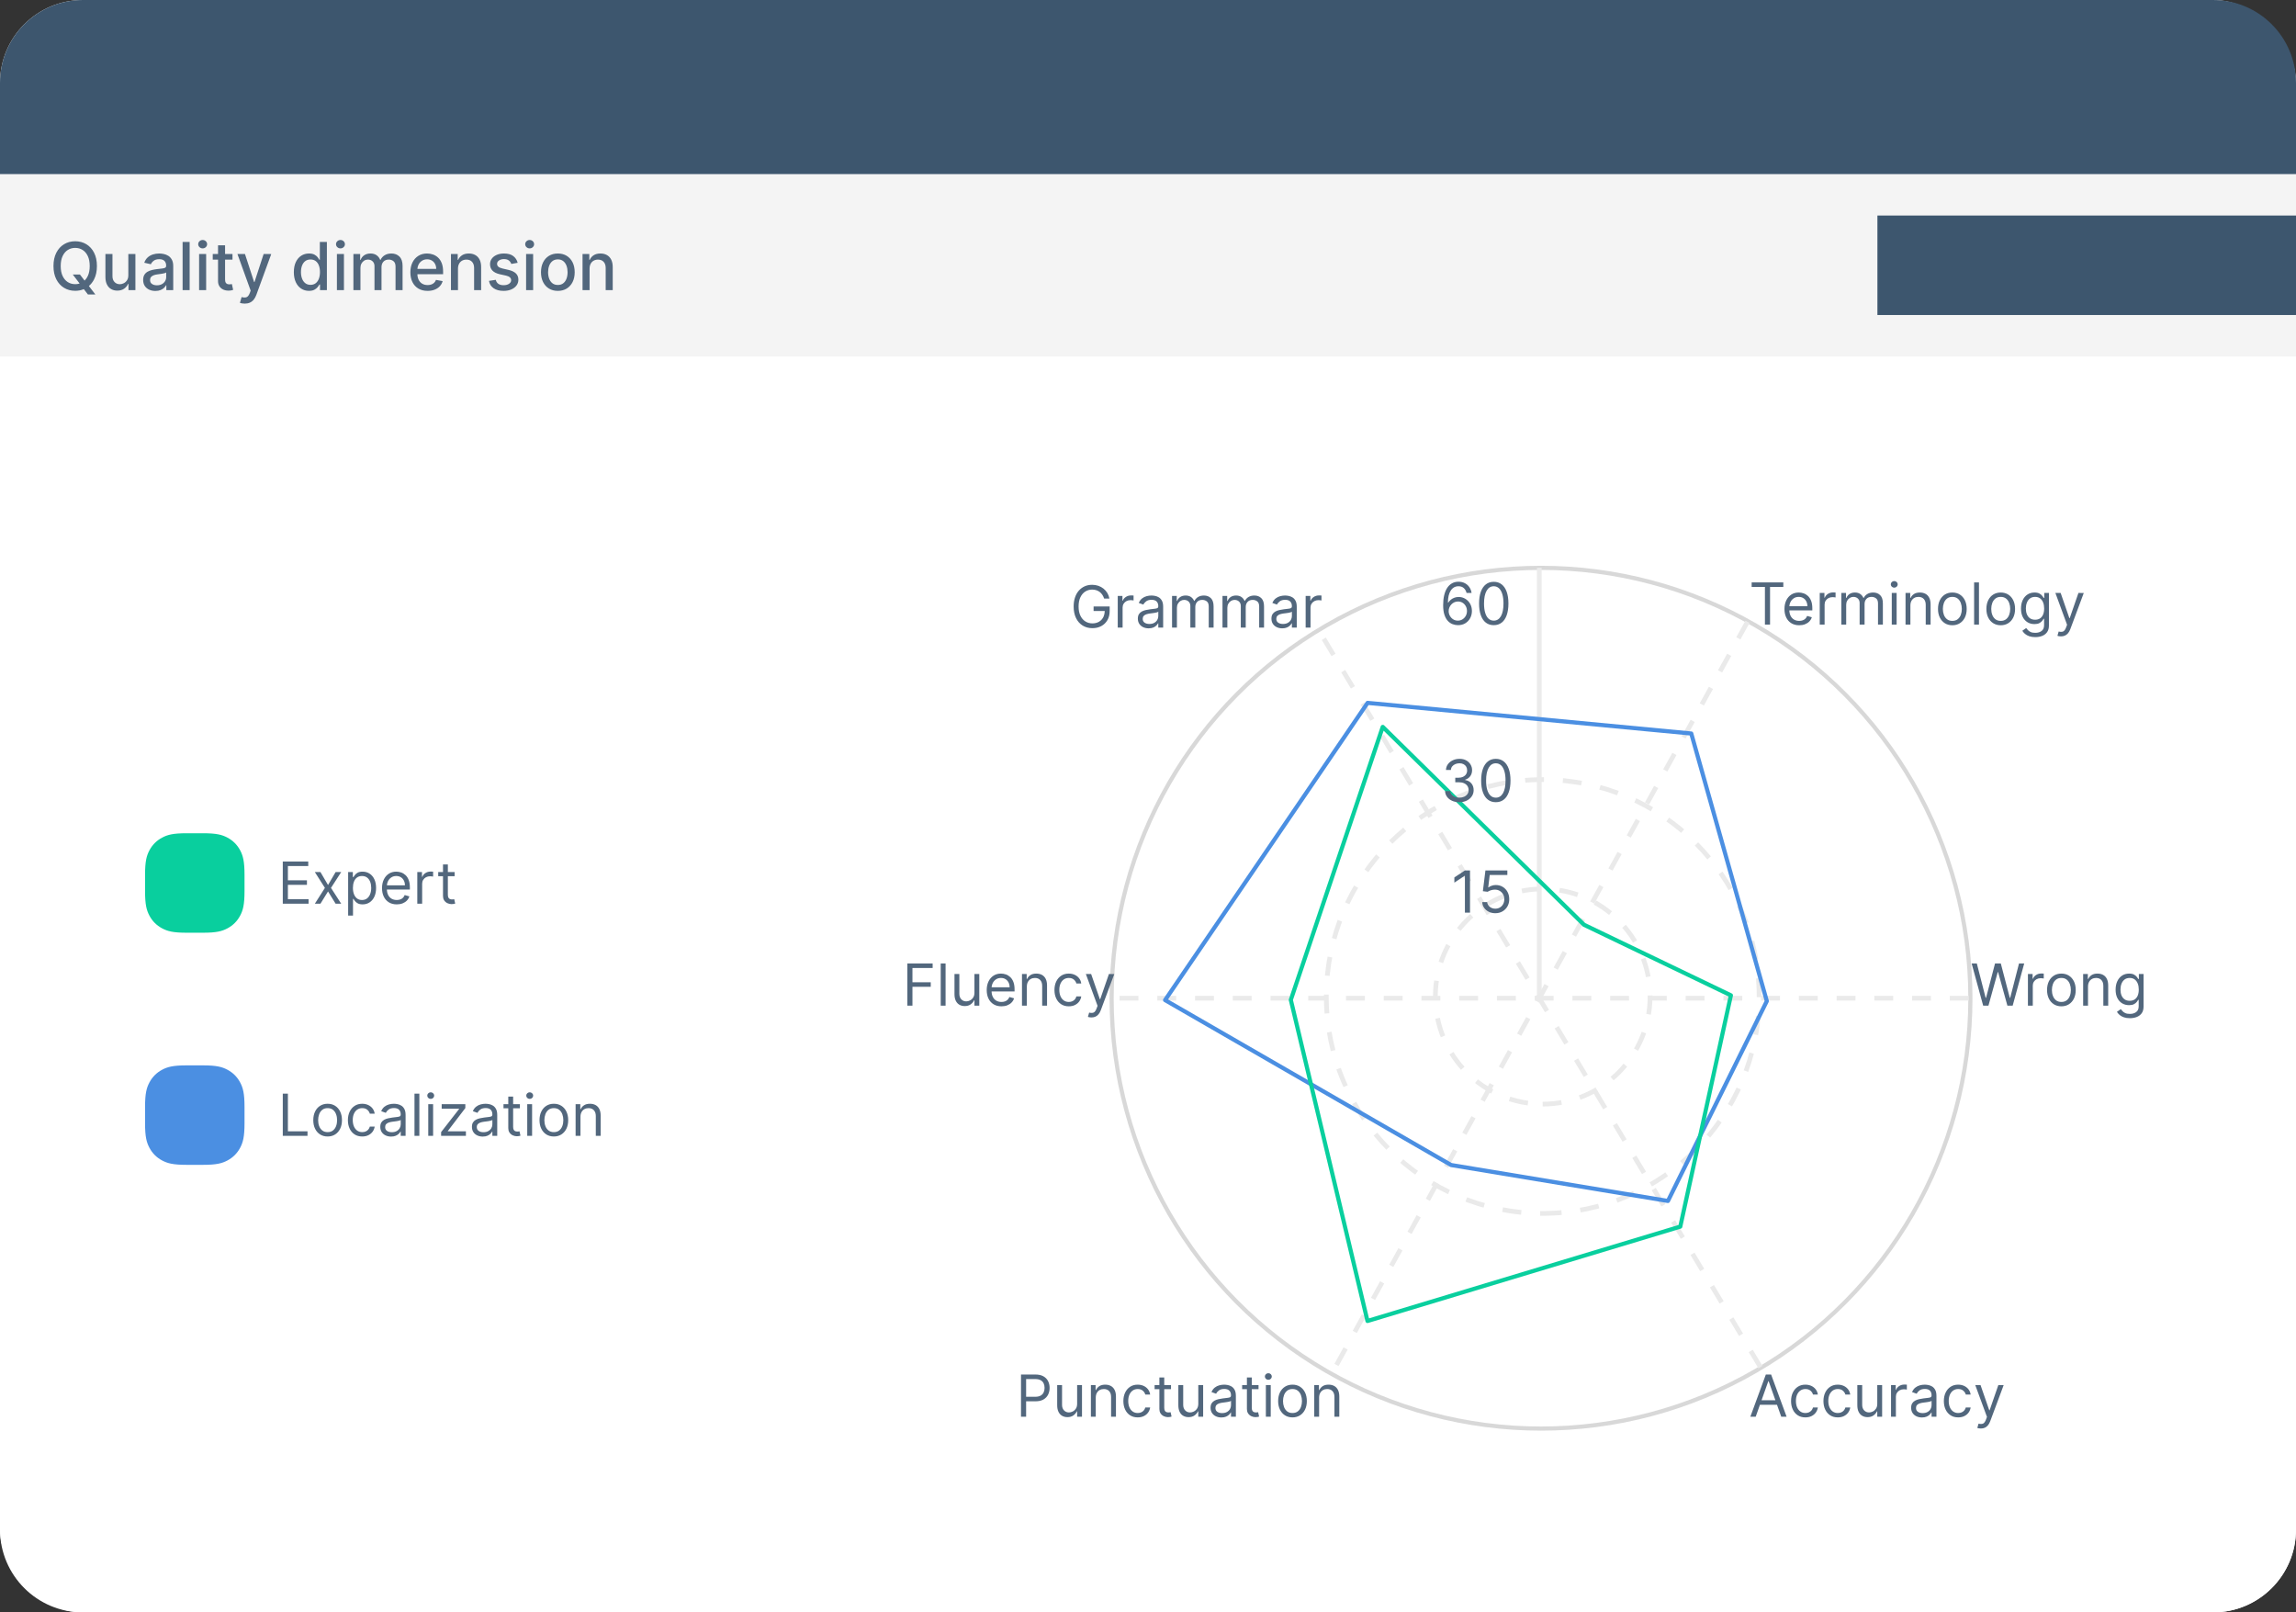<?xml version="1.0" encoding="UTF-8"?>
<svg width="554px" height="389px" viewBox="0 0 554 389" version="1.1" xmlns="http://www.w3.org/2000/svg" xmlns:xlink="http://www.w3.org/1999/xlink">
    <rect x="0" y="0" width="554" height="389" fill="#333333" stroke="none"/>
    <title>quality ai</title>
    <g id="Website" stroke="none" stroke-width="1" fill="none" fill-rule="evenodd">
        <g id="Illustrations" transform="translate(-793, -1453)">
            <g id="quality-ai" transform="translate(793, 1453)">
                <g id="Group-31-Copy-3">
                    <g id="Group-Copy">
                        <rect id="Rectangle" fill="#F4F4F4" x="0" y="0" width="554" height="389" rx="20"></rect>
                        <path d="M20,0 L534,0 C545.046,-2.02906125e-15 554,8.954 554,20 L554,42 L554,42 L0,42 L0,20 C-1.3527075e-15,8.954 8.954,2.02906125e-15 20,0 Z" id="Rectangle" fill="#3D566E"></path>
                        <path d="M0,86 L554,86 L554,369 C554,380.046 545.046,389 534,389 L20,389 C8.954,389 1.3527075e-15,380.046 0,369 L0,86 L0,86 Z" id="Rectangle" fill="#FFFFFF"></path>
                        <rect id="Rectangle" fill="#3D566E" x="453" y="52" width="101" height="24"></rect>
                    </g>
                    <path d="M23.011,71.045 L21.444,69.002 L21.504,68.953 C21.917,68.592 22.27,68.155 22.563,67.645 L22.705,67.384 C23.159,66.491 23.386,65.424 23.386,64.182 C23.386,62.939 23.159,61.872 22.705,60.98 C22.25,60.088 21.628,59.402 20.838,58.923 C20.048,58.444 19.152,58.205 18.148,58.205 C17.14,58.205 16.241,58.444 15.452,58.923 C14.662,59.402 14.04,60.088 13.585,60.98 C13.131,61.872 12.903,62.939 12.903,64.182 C12.903,65.42 13.131,66.487 13.585,67.381 C14.04,68.275 14.662,68.961 15.452,69.44 C16.241,69.92 17.14,70.159 18.148,70.159 C18.85,70.159 19.501,70.042 20.098,69.807 L20.224,69.754 L21.216,71.045 L23.011,71.045 Z M18.148,68.557 C17.477,68.557 16.879,68.389 16.352,68.054 C15.826,67.719 15.41,67.226 15.105,66.577 C14.8,65.927 14.648,65.129 14.648,64.182 C14.648,63.235 14.8,62.437 15.105,61.787 C15.41,61.137 15.826,60.645 16.352,60.31 C16.879,59.974 17.477,59.807 18.148,59.807 C18.814,59.807 19.412,59.974 19.94,60.31 C20.469,60.645 20.885,61.137 21.19,61.787 C21.495,62.437 21.648,63.235 21.648,64.182 C21.648,65.129 21.495,65.927 21.19,66.577 C21,66.983 20.766,67.327 20.488,67.611 L20.405,67.689 L19.284,66.227 L17.557,66.227 L19.21,68.395 L19.096,68.431 C18.872,68.494 18.638,68.533 18.394,68.549 L18.148,68.557 Z M28.301,70.114 C28.956,70.114 29.505,69.959 29.946,69.651 C30.387,69.342 30.708,68.955 30.909,68.489 L30.909,68.489 L31,68.489 L31,70 L32.67,70 L32.67,61.273 L30.966,61.273 L30.966,66.381 C30.97,66.877 30.866,67.286 30.656,67.608 C30.446,67.93 30.183,68.17 29.866,68.33 C29.55,68.489 29.233,68.568 28.915,68.568 C28.388,68.568 27.96,68.392 27.631,68.04 C27.301,67.688 27.136,67.214 27.136,66.619 L27.136,66.619 L27.136,61.273 L25.438,61.273 L25.438,66.824 C25.438,67.544 25.56,68.148 25.804,68.636 C26.048,69.125 26.385,69.493 26.815,69.741 C27.245,69.99 27.741,70.114 28.301,70.114 Z M37.491,70.193 C37.972,70.193 38.385,70.123 38.73,69.983 C39.074,69.843 39.356,69.667 39.576,69.455 C39.796,69.242 39.961,69.027 40.07,68.807 L40.07,68.807 L40.139,68.807 L40.139,70 L41.798,70 L41.798,64.205 C41.798,63.568 41.688,63.05 41.468,62.651 C41.249,62.251 40.967,61.943 40.624,61.727 C40.282,61.511 39.914,61.363 39.522,61.281 C39.13,61.2 38.76,61.159 38.411,61.159 C37.885,61.159 37.383,61.234 36.906,61.384 C36.428,61.533 36.007,61.772 35.641,62.099 C35.276,62.427 34.999,62.856 34.809,63.386 L34.809,63.386 L36.406,63.75 C36.531,63.443 36.757,63.164 37.085,62.912 C37.412,62.66 37.862,62.534 38.434,62.534 C38.983,62.534 39.397,62.67 39.676,62.943 C39.954,63.216 40.093,63.6 40.093,64.097 L40.093,64.097 L40.093,64.136 C40.093,64.341 40.019,64.489 39.872,64.58 C39.724,64.67 39.487,64.736 39.161,64.776 C38.836,64.815 38.411,64.866 37.889,64.926 C37.476,64.975 37.07,65.047 36.673,65.142 C36.275,65.237 35.915,65.377 35.593,65.562 C35.271,65.748 35.016,66 34.826,66.318 C34.637,66.636 34.542,67.042 34.542,67.534 C34.542,68.106 34.672,68.589 34.931,68.983 C35.191,69.377 35.544,69.677 35.991,69.884 C36.438,70.09 36.938,70.193 37.491,70.193 Z M37.86,68.83 C37.379,68.83 36.983,68.723 36.673,68.509 C36.362,68.295 36.207,67.977 36.207,67.557 C36.207,67.254 36.287,67.01 36.448,66.827 C36.609,66.643 36.825,66.502 37.096,66.403 C37.367,66.305 37.667,66.235 37.997,66.193 C38.137,66.174 38.311,66.151 38.519,66.122 C38.728,66.094 38.942,66.062 39.161,66.026 C39.381,65.99 39.577,65.946 39.749,65.895 C39.922,65.844 40.038,65.788 40.099,65.727 L40.099,65.727 L40.099,66.852 C40.099,67.197 40.011,67.52 39.835,67.821 C39.659,68.122 39.403,68.366 39.068,68.551 C38.732,68.737 38.33,68.83 37.86,68.83 Z M45.759,70 L45.759,58.364 L44.06,58.364 L44.06,70 L45.759,70 Z M48.9,59.926 C49.195,59.926 49.448,59.827 49.659,59.628 C49.869,59.429 49.974,59.191 49.974,58.915 C49.974,58.634 49.869,58.395 49.659,58.196 C49.448,57.997 49.195,57.898 48.9,57.898 C48.605,57.898 48.352,57.997 48.142,58.196 C47.931,58.395 47.826,58.634 47.826,58.915 C47.826,59.191 47.931,59.429 48.142,59.628 C48.352,59.827 48.605,59.926 48.9,59.926 Z M49.741,70 L49.741,61.273 L48.042,61.273 L48.042,70 L49.741,70 Z M55.155,70.114 C55.427,70.11 55.655,70.088 55.836,70.048 C56.018,70.009 56.158,69.97 56.257,69.932 L56.257,69.932 L55.95,68.528 C55.893,68.54 55.814,68.555 55.711,68.574 C55.609,68.593 55.49,68.602 55.353,68.602 C55.168,68.602 54.996,68.573 54.839,68.514 C54.682,68.455 54.554,68.344 54.456,68.179 C54.357,68.014 54.308,67.767 54.308,67.438 L54.308,67.438 L54.308,62.637 L56.098,62.636 L56.098,61.273 L54.308,61.273 L54.308,59.182 L52.609,59.182 L52.609,61.273 L51.331,61.273 L51.331,62.636 L52.609,62.637 L52.609,67.79 C52.609,68.241 52.697,68.627 52.872,68.947 L52.967,69.102 C53.206,69.451 53.518,69.708 53.905,69.875 C54.291,70.042 54.708,70.121 55.155,70.114 Z M59.048,73.25 C59.517,73.25 59.93,73.17 60.286,73.011 C60.642,72.852 60.949,72.617 61.207,72.307 C61.464,71.996 61.677,71.616 61.843,71.165 L61.843,71.165 L65.451,61.29 L63.616,61.273 L61.406,68.045 L61.315,68.045 L59.105,61.273 L57.286,61.273 L60.48,70.114 L60.269,70.693 C60.053,71.258 59.787,71.594 59.471,71.702 C59.155,71.81 58.764,71.799 58.298,71.67 L58.298,71.67 L57.889,73.062 C57.991,73.108 58.146,73.151 58.355,73.19 C58.563,73.23 58.794,73.25 59.048,73.25 Z M74.55,70.17 C75.08,70.17 75.512,70.081 75.846,69.903 C76.179,69.725 76.441,69.517 76.632,69.278 C76.824,69.04 76.971,68.828 77.073,68.642 L77.073,68.642 L77.215,68.642 L77.215,70 L78.874,70 L78.874,58.364 L77.175,58.364 L77.175,62.688 L77.073,62.688 C76.971,62.506 76.828,62.295 76.644,62.057 C76.46,61.818 76.203,61.609 75.871,61.429 C75.54,61.249 75.103,61.159 74.561,61.159 C73.861,61.159 73.234,61.337 72.681,61.693 C72.128,62.049 71.693,62.562 71.377,63.233 C71.06,63.903 70.902,64.71 70.902,65.653 C70.902,66.597 71.059,67.404 71.371,68.077 C71.684,68.749 72.115,69.266 72.667,69.628 C73.218,69.99 73.846,70.17 74.55,70.17 Z M74.925,68.722 C74.421,68.722 73.998,68.586 73.655,68.315 C73.312,68.045 73.054,67.676 72.88,67.21 C72.705,66.744 72.618,66.22 72.618,65.636 C72.618,65.061 72.704,64.544 72.877,64.085 C73.049,63.627 73.306,63.265 73.647,63 C73.988,62.735 74.414,62.602 74.925,62.602 C75.421,62.602 75.838,62.729 76.175,62.983 C76.512,63.237 76.768,63.591 76.942,64.045 C77.116,64.5 77.203,65.03 77.203,65.636 C77.203,66.25 77.115,66.788 76.939,67.25 C76.763,67.712 76.506,68.073 76.167,68.332 C75.828,68.592 75.414,68.722 74.925,68.722 Z M82.15,59.926 C82.446,59.926 82.698,59.827 82.909,59.628 C83.119,59.429 83.224,59.191 83.224,58.915 C83.224,58.634 83.119,58.395 82.909,58.196 C82.698,57.997 82.446,57.898 82.15,57.898 C81.855,57.898 81.602,57.997 81.392,58.196 C81.181,58.395 81.076,58.634 81.076,58.915 C81.076,59.191 81.181,59.429 81.392,59.628 C81.602,59.827 81.855,59.926 82.15,59.926 Z M82.991,70 L82.991,61.273 L81.292,61.273 L81.292,70 L82.991,70 Z M86.973,70 L86.973,64.619 C86.973,64.225 87.055,63.879 87.22,63.58 C87.385,63.28 87.603,63.046 87.873,62.878 C88.144,62.709 88.441,62.625 88.763,62.625 C89.236,62.625 89.621,62.769 89.916,63.057 C90.211,63.345 90.359,63.725 90.359,64.199 L90.359,64.199 L90.359,70 L92.052,70 L92.052,64.438 C92.052,63.907 92.206,63.473 92.513,63.134 C92.819,62.795 93.249,62.625 93.802,62.625 C94.249,62.625 94.634,62.758 94.956,63.023 C95.278,63.288 95.439,63.716 95.439,64.307 L95.439,64.307 L95.439,70 L97.138,70 L97.138,64.148 C97.138,63.148 96.887,62.4 96.385,61.903 C95.883,61.407 95.236,61.159 94.444,61.159 C93.816,61.159 93.274,61.298 92.819,61.577 C92.365,61.855 92.033,62.227 91.825,62.693 L91.825,62.693 L91.734,62.693 C91.545,62.216 91.252,61.841 90.856,61.568 C90.46,61.295 89.971,61.159 89.388,61.159 C88.812,61.159 88.317,61.295 87.905,61.565 C87.492,61.836 87.194,62.212 87.013,62.693 L87.013,62.693 L86.905,62.693 L86.905,61.273 L85.274,61.273 L85.274,70 L86.973,70 Z M103.172,70.176 C103.808,70.176 104.375,70.079 104.873,69.884 C105.371,69.688 105.786,69.414 106.118,69.06 C106.449,68.705 106.679,68.292 106.808,67.818 L106.808,67.818 L105.2,67.528 C105.098,67.801 104.95,68.03 104.757,68.216 C104.564,68.402 104.335,68.541 104.069,68.634 C103.804,68.726 103.511,68.773 103.189,68.773 C102.693,68.773 102.259,68.666 101.888,68.452 C101.516,68.238 101.228,67.926 101.021,67.517 C100.815,67.108 100.711,66.612 100.711,66.028 L100.714,66.148 L106.916,66.148 L106.916,65.545 C106.916,64.754 106.81,64.08 106.598,63.526 C106.386,62.971 106.096,62.519 105.728,62.17 C105.361,61.822 104.946,61.566 104.484,61.403 C104.022,61.241 103.545,61.159 103.052,61.159 C102.242,61.159 101.534,61.35 100.93,61.733 C100.326,62.116 99.856,62.648 99.521,63.33 C99.186,64.011 99.018,64.799 99.018,65.693 C99.018,66.598 99.186,67.387 99.521,68.06 C99.856,68.732 100.334,69.253 100.953,69.622 C101.572,69.991 102.312,70.176 103.172,70.176 Z M100.719,64.819 C100.746,64.465 100.839,64.132 100.998,63.821 C101.19,63.448 101.462,63.145 101.817,62.912 C102.171,62.679 102.586,62.562 103.064,62.562 C103.503,62.562 103.887,62.663 104.214,62.864 C104.542,63.064 104.797,63.338 104.978,63.685 C105.16,64.031 105.251,64.428 105.251,64.875 L105.251,64.875 L100.717,64.875 L100.719,64.819 Z M110.509,70 L110.509,64.818 C110.509,64.356 110.597,63.961 110.773,63.634 C110.95,63.306 111.19,63.057 111.495,62.886 C111.8,62.716 112.149,62.631 112.543,62.631 C113.119,62.631 113.572,62.81 113.901,63.168 C114.231,63.526 114.396,64.021 114.396,64.653 L114.396,64.653 L114.396,70 L116.094,70 L116.094,64.449 C116.094,63.729 115.971,63.125 115.725,62.636 C115.479,62.148 115.132,61.779 114.685,61.531 C114.238,61.283 113.718,61.159 113.123,61.159 C112.468,61.159 111.925,61.299 111.495,61.58 C111.065,61.86 110.75,62.231 110.549,62.693 L110.549,62.693 L110.441,62.693 L110.441,61.273 L108.81,61.273 L108.81,70 L110.509,70 Z M121.511,70.176 C122.216,70.176 122.836,70.061 123.372,69.83 C123.908,69.598 124.327,69.279 124.628,68.872 C124.929,68.465 125.08,68 125.08,67.477 C125.08,66.86 124.883,66.358 124.489,65.972 C124.095,65.585 123.496,65.299 122.693,65.114 L122.693,65.114 L121.307,64.795 C120.826,64.682 120.477,64.536 120.261,64.358 C120.046,64.18 119.938,63.945 119.938,63.653 C119.938,63.316 120.099,63.041 120.421,62.827 C120.743,62.613 121.144,62.506 121.625,62.506 C121.977,62.506 122.271,62.562 122.506,62.676 C122.741,62.79 122.927,62.936 123.065,63.114 C123.204,63.292 123.305,63.479 123.369,63.676 L123.369,63.676 L124.909,63.403 C124.735,62.722 124.377,62.177 123.835,61.77 C123.294,61.363 122.551,61.159 121.608,61.159 C120.953,61.159 120.371,61.268 119.864,61.486 C119.356,61.704 118.958,62.006 118.671,62.392 C118.383,62.778 118.239,63.229 118.239,63.744 C118.239,64.366 118.433,64.879 118.821,65.284 C119.209,65.689 119.811,65.985 120.625,66.17 L120.625,66.17 L122.102,66.494 C122.519,66.589 122.829,66.729 123.031,66.915 C123.234,67.1 123.335,67.33 123.335,67.602 C123.335,67.939 123.169,68.224 122.835,68.457 C122.502,68.69 122.057,68.807 121.5,68.807 C120.989,68.807 120.574,68.698 120.256,68.48 C119.938,68.262 119.727,67.939 119.625,67.511 L119.625,67.511 L117.983,67.761 C118.123,68.534 118.502,69.13 119.119,69.548 C119.737,69.967 120.534,70.176 121.511,70.176 Z M127.8,59.926 C128.096,59.926 128.348,59.827 128.559,59.628 C128.769,59.429 128.874,59.191 128.874,58.915 C128.874,58.634 128.769,58.395 128.559,58.196 C128.348,57.997 128.096,57.898 127.8,57.898 C127.505,57.898 127.252,57.997 127.042,58.196 C126.831,58.395 126.726,58.634 126.726,58.915 C126.726,59.191 126.831,59.429 127.042,59.628 C127.252,59.827 127.505,59.926 127.8,59.926 Z M128.641,70 L128.641,61.273 L126.942,61.273 L126.942,70 L128.641,70 Z M134.6,70.176 C135.418,70.176 136.132,69.989 136.742,69.614 C137.352,69.239 137.825,68.714 138.163,68.04 C138.5,67.366 138.668,66.578 138.668,65.676 C138.668,64.771 138.5,63.979 138.163,63.301 C137.825,62.623 137.352,62.097 136.742,61.722 C136.132,61.347 135.418,61.159 134.6,61.159 C133.782,61.159 133.068,61.347 132.458,61.722 C131.848,62.097 131.375,62.623 131.038,63.301 C130.7,63.979 130.532,64.771 130.532,65.676 C130.532,66.578 130.7,67.366 131.038,68.04 C131.375,68.714 131.848,69.239 132.458,69.614 C133.068,69.989 133.782,70.176 134.6,70.176 Z M134.606,68.75 C134.072,68.75 133.629,68.61 133.279,68.33 C132.929,68.049 132.669,67.676 132.501,67.21 C132.332,66.744 132.248,66.231 132.248,65.67 C132.248,65.114 132.332,64.601 132.501,64.134 C132.669,63.666 132.929,63.29 133.279,63.006 C133.629,62.722 134.072,62.58 134.606,62.58 C135.136,62.58 135.575,62.722 135.924,63.006 C136.272,63.29 136.531,63.666 136.7,64.134 C136.868,64.601 136.952,65.114 136.952,65.67 C136.952,66.231 136.868,66.744 136.7,67.21 C136.531,67.676 136.272,68.049 135.924,68.33 C135.575,68.61 135.136,68.75 134.606,68.75 Z M142.259,70 L142.259,64.818 C142.259,64.356 142.347,63.961 142.523,63.634 C142.7,63.306 142.94,63.057 143.245,62.886 C143.55,62.716 143.899,62.631 144.293,62.631 C144.869,62.631 145.322,62.81 145.651,63.168 C145.981,63.526 146.146,64.021 146.146,64.653 L146.146,64.653 L146.146,70 L147.844,70 L147.844,64.449 C147.844,63.729 147.721,63.125 147.475,62.636 C147.229,62.148 146.882,61.779 146.435,61.531 C145.988,61.283 145.468,61.159 144.873,61.159 C144.218,61.159 143.675,61.299 143.245,61.58 C142.815,61.86 142.5,62.231 142.299,62.693 L142.299,62.693 L142.191,62.693 L142.191,61.273 L140.56,61.273 L140.56,70 L142.259,70 Z" id="Qualitydimension" fill="#52677D" fill-rule="nonzero"></path>
                </g>
                <g id="Group-6" transform="translate(35, 133)">
                    <g id="Chart" transform="translate(182, 0)">
                        <g id="Guide" transform="translate(50.398, 4)">
                            <g id="2.-Chart/Element/Guidline/6-Part" transform="translate(0, -0)">
                                <ellipse id="Backgroud" stroke="#D8D8D8" cx="104.43" cy="103.829" rx="103.608" ry="103.829"></ellipse>
                                <path d="M104.841,155.744 C133.679,155.744 157.056,132.316 157.056,103.417 C157.056,74.518 133.679,51.091 104.841,51.091 C76.004,51.091 52.626,74.518 52.626,103.417 C52.626,132.316 76.004,155.744 104.841,155.744 Z" id="Line-100" stroke="#EAEAEA" stroke-width="1.138" stroke-dasharray="4.553,4.553"></path>
                                <path d="M104.841,129.375 C119.146,129.375 130.743,117.753 130.743,103.417 C130.743,89.081 119.146,77.46 104.841,77.46 C90.536,77.46 78.939,89.081 78.939,103.417 C78.939,117.753 90.536,129.375 104.841,129.375 Z" id="Line-10" stroke="#EAEAEA" stroke-width="1.138" stroke-dasharray="4.553,4.553"></path>
                                <line x1="104.019" y1="0" x2="104.019" y2="104.241" id="Path" stroke="#EBEBEB" stroke-width="1.138"></line>
                                <line x1="103.925" y1="0.052" x2="104.113" y2="207.606" id="Path" stroke="#EAEAEA" stroke-width="1.138" stroke-dasharray="4.553,4.553" transform="translate(104.019, 103.829) rotate(29) translate(-104.019, -103.829) "></line>
                                <line x1="104.019" y1="0.222" x2="104.019" y2="207.437" id="Path" stroke="#EAEAEA" stroke-width="1.138" stroke-dasharray="4.553,4.553" transform="translate(104.019, 103.829) rotate(90) translate(-104.019, -103.829) "></line>
                                <line x1="104.117" y1="0.059" x2="103.921" y2="207.6" id="Path" stroke="#EAEAEA" stroke-width="1.138" stroke-dasharray="4.553,4.553" transform="translate(104.019, 103.829) rotate(149) translate(-104.019, -103.829) "></line>
                            </g>
                        </g>
                        <path d="M206.632,208.796 L207.655,205.913 L211.772,205.913 L212.797,208.796 L214.089,208.796 L210.35,198.614 L209.078,198.614 L205.339,208.796 L206.632,208.796 Z M211.384,204.819 L208.043,204.819 L209.674,200.225 L209.754,200.225 L211.384,204.819 Z M218.623,208.955 C219.187,208.955 219.681,208.85 220.107,208.639 C220.533,208.429 220.876,208.144 221.136,207.784 C221.397,207.424 221.56,207.019 221.626,206.569 L221.626,206.569 L220.453,206.569 C220.38,206.847 220.257,207.086 220.085,207.284 C219.913,207.483 219.702,207.636 219.453,207.742 C219.205,207.848 218.928,207.901 218.623,207.901 C218.159,207.901 217.756,207.78 217.413,207.538 C217.07,207.296 216.804,206.956 216.617,206.519 C216.43,206.081 216.336,205.568 216.336,204.978 C216.336,204.401 216.432,203.898 216.622,203.469 C216.813,203.04 217.08,202.706 217.423,202.469 C217.766,202.232 218.166,202.114 218.623,202.114 C219.14,202.114 219.552,202.249 219.859,202.519 C220.165,202.789 220.363,203.098 220.453,203.446 L220.453,203.446 L221.626,203.446 C221.56,202.969 221.389,202.552 221.114,202.194 C220.839,201.836 220.486,201.557 220.055,201.358 C219.624,201.159 219.14,201.06 218.603,201.06 C217.914,201.06 217.312,201.228 216.796,201.565 C216.281,201.901 215.88,202.367 215.593,202.962 C215.306,203.557 215.163,204.242 215.163,205.017 C215.163,205.78 215.302,206.458 215.581,207.051 C215.859,207.644 216.257,208.11 216.774,208.448 C217.291,208.786 217.907,208.955 218.623,208.955 Z M226.439,208.955 C227.002,208.955 227.497,208.85 227.923,208.639 C228.348,208.429 228.692,208.144 228.952,207.784 C229.212,207.424 229.375,207.019 229.441,206.569 L229.441,206.569 L228.268,206.569 C228.195,206.847 228.073,207.086 227.9,207.284 C227.728,207.483 227.517,207.636 227.269,207.742 C227.02,207.848 226.743,207.901 226.439,207.901 C225.975,207.901 225.571,207.78 225.228,207.538 C224.885,207.296 224.62,206.956 224.433,206.519 C224.245,206.081 224.152,205.568 224.152,204.978 C224.152,204.401 224.247,203.898 224.437,203.469 C224.628,203.04 224.895,202.706 225.238,202.469 C225.581,202.232 225.981,202.114 226.439,202.114 C226.956,202.114 227.367,202.249 227.674,202.519 C227.981,202.789 228.179,203.098 228.268,203.446 L228.268,203.446 L229.441,203.446 C229.375,202.969 229.204,202.552 228.929,202.194 C228.654,201.836 228.301,201.557 227.87,201.358 C227.44,201.159 226.956,201.06 226.419,201.06 C225.729,201.06 225.127,201.228 224.612,201.565 C224.096,201.901 223.695,202.367 223.408,202.962 C223.122,203.557 222.978,204.242 222.978,205.017 C222.978,205.78 223.118,206.458 223.396,207.051 C223.674,207.644 224.072,208.11 224.589,208.448 C225.106,208.786 225.723,208.955 226.439,208.955 Z M233.618,208.895 C234.194,208.895 234.672,208.76 235.049,208.49 C235.427,208.22 235.706,207.891 235.885,207.503 L235.885,207.503 L235.964,207.503 L235.964,208.796 L237.137,208.796 L237.137,201.159 L235.964,201.159 L235.964,205.674 C235.964,206.151 235.861,206.544 235.653,206.852 C235.446,207.16 235.191,207.389 234.888,207.538 C234.585,207.687 234.287,207.762 233.995,207.762 C233.508,207.762 233.108,207.596 232.795,207.265 C232.482,206.933 232.325,206.489 232.325,205.932 L232.325,205.932 L232.325,201.159 L231.152,201.159 L231.152,206.012 C231.152,206.661 231.258,207.199 231.47,207.625 C231.682,208.051 231.974,208.369 232.345,208.58 C232.716,208.79 233.14,208.895 233.618,208.895 Z M240.458,208.796 L240.458,203.963 C240.458,203.619 240.542,203.311 240.71,203.041 C240.877,202.771 241.106,202.559 241.396,202.405 C241.686,202.251 242.016,202.174 242.387,202.174 C242.543,202.174 242.692,202.184 242.832,202.206 C242.973,202.228 243.064,202.243 243.103,202.253 L243.103,202.253 L243.103,201.06 C243.037,201.053 242.939,201.048 242.81,201.045 C242.681,201.042 242.573,201.04 242.487,201.04 C242.029,201.04 241.618,201.158 241.254,201.393 C240.889,201.628 240.637,201.935 240.498,202.313 L240.498,202.313 L240.419,202.313 L240.419,201.159 L239.285,201.159 L239.285,208.796 L240.458,208.796 Z M246.743,208.975 C247.187,208.975 247.563,208.909 247.871,208.776 C248.179,208.643 248.426,208.483 248.612,208.294 C248.797,208.105 248.93,207.927 249.01,207.762 L249.01,207.762 L249.069,207.762 L249.069,208.796 L250.243,208.796 L250.243,203.765 C250.243,203.158 250.143,202.674 249.944,202.313 C249.745,201.952 249.496,201.681 249.196,201.502 C248.896,201.324 248.586,201.205 248.266,201.147 C247.946,201.089 247.664,201.06 247.419,201.06 C247.034,201.06 246.644,201.112 246.248,201.217 C245.852,201.321 245.487,201.503 245.154,201.764 C244.821,202.024 244.555,202.386 244.356,202.85 L244.356,202.85 L245.47,203.248 C245.599,202.969 245.823,202.707 246.141,202.462 C246.459,202.217 246.898,202.094 247.458,202.094 C247.999,202.094 248.402,202.23 248.669,202.502 C248.936,202.774 249.069,203.155 249.069,203.645 L249.069,203.645 L249.069,203.685 C249.069,203.874 249.002,204.007 248.868,204.083 C248.734,204.159 248.522,204.213 248.232,204.244 C247.942,204.276 247.565,204.321 247.1,204.381 C246.746,204.427 246.394,204.49 246.044,204.567 C245.694,204.645 245.375,204.762 245.087,204.918 C244.799,205.074 244.568,205.288 244.396,205.562 C244.224,205.835 244.137,206.191 244.137,206.628 C244.137,207.125 244.253,207.549 244.485,207.898 C244.717,208.248 245.031,208.515 245.425,208.699 C245.819,208.883 246.259,208.975 246.743,208.975 Z M246.922,207.921 C246.454,207.921 246.069,207.817 245.766,207.61 C245.462,207.403 245.311,207.096 245.311,206.688 C245.311,206.39 245.391,206.153 245.552,205.979 C245.713,205.805 245.925,205.674 246.188,205.587 C246.452,205.499 246.736,205.435 247.041,205.395 C247.167,205.379 247.332,205.358 247.536,205.333 C247.739,205.308 247.95,205.278 248.167,205.244 C248.384,205.209 248.576,205.167 248.744,205.119 C248.911,205.071 249.02,205.017 249.069,204.958 L249.069,204.958 L249.069,206.032 C249.069,206.35 248.987,206.653 248.823,206.941 C248.659,207.23 248.417,207.465 248.097,207.647 C247.777,207.83 247.386,207.921 246.922,207.921 Z M255.493,208.955 C256.056,208.955 256.551,208.85 256.977,208.639 C257.402,208.429 257.745,208.144 258.006,207.784 C258.266,207.424 258.429,207.019 258.495,206.569 L258.495,206.569 L257.322,206.569 C257.249,206.847 257.127,207.086 256.954,207.284 C256.782,207.483 256.571,207.636 256.323,207.742 C256.074,207.848 255.797,207.901 255.493,207.901 C255.029,207.901 254.625,207.78 254.282,207.538 C253.939,207.296 253.674,206.956 253.487,206.519 C253.299,206.081 253.206,205.568 253.206,204.978 C253.206,204.401 253.301,203.898 253.491,203.469 C253.682,203.04 253.949,202.706 254.292,202.469 C254.635,202.232 255.035,202.114 255.493,202.114 C256.01,202.114 256.421,202.249 256.728,202.519 C257.035,202.789 257.233,203.098 257.322,203.446 L257.322,203.446 L258.495,203.446 C258.429,202.969 258.258,202.552 257.983,202.194 C257.708,201.836 257.355,201.557 256.924,201.358 C256.493,201.159 256.01,201.06 255.473,201.06 C254.783,201.06 254.181,201.228 253.665,201.565 C253.15,201.901 252.749,202.367 252.462,202.962 C252.176,203.557 252.032,204.242 252.032,205.017 C252.032,205.78 252.172,206.458 252.45,207.051 C252.728,207.644 253.126,208.11 253.643,208.448 C254.16,208.786 254.777,208.955 255.493,208.955 Z M260.961,211.64 C261.316,211.64 261.635,211.577 261.918,211.451 C262.202,211.325 262.451,211.133 262.667,210.876 C262.882,210.62 263.063,210.297 263.208,209.909 L263.208,209.909 L266.46,201.179 L265.177,201.159 L263.069,207.245 L262.99,207.245 L260.882,201.159 L259.609,201.159 L262.433,208.836 L262.214,209.432 C262.005,210.002 261.758,210.344 261.473,210.459 C261.188,210.573 260.832,210.576 260.404,210.466 L260.404,210.466 L260.106,211.5 C260.166,211.53 260.274,211.561 260.429,211.592 C260.585,211.624 260.762,211.64 260.961,211.64 Z" id="Accuracy" fill="#52677D" fill-rule="nonzero"></path>
                        <path d="M30.591,208.796 L30.59,205.078 L32.818,205.077 C33.522,205.077 34.114,204.963 34.593,204.733 L34.767,204.642 C35.274,204.352 35.649,203.962 35.893,203.471 C36.137,202.981 36.259,202.436 36.259,201.836 C36.259,201.236 36.136,200.692 35.891,200.205 C35.645,199.718 35.268,199.331 34.76,199.044 C34.251,198.757 33.597,198.614 32.798,198.614 L32.798,198.614 L29.358,198.614 L29.358,208.796 L30.591,208.796 Z M30.591,199.708 L32.759,199.708 C33.312,199.708 33.756,199.8 34.091,199.984 C34.426,200.168 34.668,200.42 34.819,200.742 C34.97,201.063 35.045,201.428 35.045,201.836 C35.045,202.243 34.97,202.609 34.819,202.932 C34.668,203.255 34.427,203.511 34.096,203.7 C33.764,203.889 33.325,203.983 32.778,203.983 L32.778,203.983 L30.59,203.984 L30.591,199.708 Z M40.554,208.895 C41.131,208.895 41.608,208.76 41.986,208.49 C42.364,208.22 42.642,207.891 42.821,207.503 L42.821,207.503 L42.901,207.503 L42.901,208.796 L44.074,208.796 L44.074,201.159 L42.901,201.159 L42.901,205.674 C42.901,206.151 42.797,206.544 42.59,206.852 C42.383,207.16 42.127,207.389 41.824,207.538 C41.521,207.687 41.223,207.762 40.932,207.762 C40.445,207.762 40.044,207.596 39.731,207.265 C39.418,206.933 39.261,206.489 39.261,205.932 L39.261,205.932 L39.261,201.159 L38.088,201.159 L38.088,206.012 C38.088,206.661 38.194,207.199 38.406,207.625 C38.618,208.051 38.91,208.369 39.281,208.58 C39.652,208.79 40.077,208.895 40.554,208.895 Z M47.395,208.796 L47.395,204.202 C47.395,203.758 47.479,203.38 47.648,203.069 C47.817,202.757 48.049,202.52 48.342,202.358 C48.635,202.195 48.969,202.114 49.344,202.114 C49.887,202.114 50.315,202.282 50.626,202.619 C50.938,202.955 51.094,203.423 51.094,204.023 L51.094,204.023 L51.094,208.796 L52.267,208.796 L52.267,203.944 C52.267,203.294 52.159,202.756 51.944,202.33 C51.728,201.904 51.427,201.586 51.039,201.376 C50.651,201.165 50.199,201.06 49.682,201.06 C49.105,201.06 48.634,201.179 48.27,201.415 C47.905,201.652 47.634,201.965 47.455,202.353 L47.455,202.353 L47.355,202.353 L47.355,201.159 L46.222,201.159 L46.222,208.796 L47.395,208.796 Z M57.517,208.955 C58.08,208.955 58.575,208.85 59.001,208.639 C59.427,208.429 59.77,208.144 60.03,207.784 C60.29,207.424 60.454,207.019 60.52,206.569 L60.52,206.569 L59.347,206.569 C59.274,206.847 59.151,207.086 58.979,207.284 C58.806,207.483 58.596,207.636 58.347,207.742 C58.099,207.848 57.822,207.901 57.517,207.901 C57.053,207.901 56.649,207.78 56.306,207.538 C55.963,207.296 55.698,206.956 55.511,206.519 C55.324,206.081 55.23,205.568 55.23,204.978 C55.23,204.401 55.325,203.898 55.516,203.469 C55.707,203.04 55.973,202.706 56.316,202.469 C56.659,202.232 57.06,202.114 57.517,202.114 C58.034,202.114 58.446,202.249 58.752,202.519 C59.059,202.789 59.257,203.098 59.347,203.446 L59.347,203.446 L60.52,203.446 C60.454,202.969 60.283,202.552 60.008,202.194 C59.733,201.836 59.38,201.557 58.949,201.358 C58.518,201.159 58.034,201.06 57.497,201.06 C56.808,201.06 56.205,201.228 55.69,201.565 C55.175,201.901 54.774,202.367 54.487,202.962 C54.2,203.557 54.057,204.242 54.057,205.017 C54.057,205.78 54.196,206.458 54.474,207.051 C54.753,207.644 55.151,208.11 55.668,208.448 C56.185,208.786 56.801,208.955 57.517,208.955 Z M64.815,208.895 C65.034,208.895 65.215,208.88 65.357,208.848 C65.5,208.817 65.611,208.786 65.69,208.756 L65.69,208.756 L65.452,207.702 C65.402,207.712 65.336,207.724 65.253,207.739 C65.17,207.754 65.064,207.762 64.935,207.762 C64.762,207.762 64.599,207.734 64.445,207.68 C64.291,207.625 64.165,207.516 64.067,207.352 C63.969,207.188 63.92,206.94 63.92,206.608 L63.92,206.608 L63.92,202.154 L65.551,202.154 L65.551,201.159 L63.92,201.16 L63.92,199.33 L62.747,199.33 L62.747,201.16 L61.594,201.159 L61.594,202.154 L62.747,202.154 L62.747,206.927 C62.747,207.307 62.823,207.632 62.975,207.901 L63.058,208.03 C63.265,208.322 63.527,208.539 63.843,208.681 C64.16,208.824 64.484,208.895 64.815,208.895 Z M69.787,208.895 C70.364,208.895 70.841,208.76 71.219,208.49 C71.597,208.22 71.875,207.891 72.054,207.503 L72.054,207.503 L72.134,207.503 L72.134,208.796 L73.307,208.796 L73.307,201.159 L72.134,201.159 L72.134,205.674 C72.134,206.151 72.03,206.544 71.823,206.852 C71.616,207.16 71.36,207.389 71.057,207.538 C70.754,207.687 70.456,207.762 70.165,207.762 C69.678,207.762 69.277,207.596 68.964,207.265 C68.651,206.933 68.494,206.489 68.494,205.932 L68.494,205.932 L68.494,201.159 L67.321,201.159 L67.321,206.012 C67.321,206.661 67.427,207.199 67.639,207.625 C67.851,208.051 68.143,208.369 68.514,208.58 C68.885,208.79 69.31,208.895 69.787,208.895 Z M77.702,208.975 C78.146,208.975 78.522,208.909 78.83,208.776 C79.138,208.643 79.385,208.483 79.571,208.294 C79.757,208.105 79.889,207.927 79.969,207.762 L79.969,207.762 L80.028,207.762 L80.028,208.796 L81.202,208.796 L81.202,203.765 C81.202,203.158 81.102,202.674 80.903,202.313 C80.705,201.952 80.455,201.681 80.155,201.502 C79.855,201.324 79.545,201.205 79.225,201.147 C78.906,201.089 78.623,201.06 78.378,201.06 C77.993,201.06 77.603,201.112 77.207,201.217 C76.811,201.321 76.446,201.503 76.113,201.764 C75.78,202.024 75.514,202.386 75.315,202.85 L75.315,202.85 L76.429,203.248 C76.558,202.969 76.782,202.707 77.1,202.462 C77.418,202.217 77.857,202.094 78.418,202.094 C78.958,202.094 79.361,202.23 79.628,202.502 C79.895,202.774 80.028,203.155 80.028,203.645 L80.028,203.645 L80.028,203.685 C80.028,203.874 79.961,204.007 79.827,204.083 C79.693,204.159 79.481,204.213 79.191,204.244 C78.901,204.276 78.524,204.321 78.06,204.381 C77.705,204.427 77.353,204.49 77.003,204.567 C76.654,204.645 76.335,204.762 76.046,204.918 C75.758,205.074 75.527,205.288 75.355,205.562 C75.183,205.835 75.097,206.191 75.097,206.628 C75.097,207.125 75.213,207.549 75.445,207.898 C75.677,208.248 75.99,208.515 76.384,208.699 C76.779,208.883 77.218,208.975 77.702,208.975 Z M77.881,207.921 C77.413,207.921 77.028,207.817 76.725,207.61 C76.422,207.403 76.27,207.096 76.27,206.688 C76.27,206.39 76.35,206.153 76.511,205.979 C76.672,205.805 76.884,205.674 77.147,205.587 C77.411,205.499 77.695,205.435 78,205.395 C78.126,205.379 78.291,205.358 78.495,205.333 C78.698,205.308 78.909,205.278 79.126,205.244 C79.343,205.209 79.535,205.167 79.703,205.119 C79.87,205.071 79.979,205.017 80.028,204.958 L80.028,204.958 L80.028,206.032 C80.028,206.35 79.946,206.653 79.782,206.941 C79.618,207.23 79.376,207.465 79.056,207.647 C78.737,207.83 78.345,207.921 77.881,207.921 Z M85.935,208.895 C86.153,208.895 86.334,208.88 86.477,208.848 C86.619,208.817 86.73,208.786 86.81,208.756 L86.81,208.756 L86.571,207.702 C86.554,207.705 86.536,207.709 86.516,207.713 L86.372,207.739 C86.289,207.754 86.183,207.762 86.054,207.762 C85.882,207.762 85.718,207.734 85.564,207.68 C85.41,207.625 85.284,207.516 85.186,207.352 C85.089,207.188 85.04,206.94 85.04,206.608 L85.04,206.608 L85.039,202.154 L86.67,202.154 L86.67,201.159 L85.039,201.16 L85.04,199.33 L83.866,199.33 L83.866,201.16 L82.713,201.159 L82.713,202.154 L83.866,202.154 L83.866,206.927 C83.866,207.307 83.943,207.632 84.095,207.901 L84.177,208.03 C84.384,208.322 84.646,208.539 84.963,208.681 C85.279,208.824 85.603,208.895 85.935,208.895 Z M89.037,199.887 C89.266,199.887 89.462,199.809 89.626,199.653 C89.79,199.497 89.872,199.31 89.872,199.091 C89.872,198.873 89.79,198.685 89.626,198.529 C89.462,198.374 89.266,198.296 89.037,198.296 C88.808,198.296 88.612,198.374 88.448,198.529 C88.284,198.685 88.202,198.873 88.202,199.091 C88.202,199.31 88.284,199.497 88.448,199.653 C88.612,199.809 88.808,199.887 89.037,199.887 Z M89.614,208.796 L89.614,201.159 L88.44,201.159 L88.44,208.796 L89.614,208.796 Z M94.864,208.955 C95.553,208.955 96.157,208.791 96.676,208.463 C97.194,208.135 97.599,207.676 97.889,207.086 C98.179,206.496 98.324,205.806 98.324,205.017 C98.324,204.222 98.179,203.528 97.889,202.934 C97.599,202.341 97.194,201.88 96.676,201.552 C96.157,201.224 95.553,201.06 94.864,201.06 C94.174,201.06 93.57,201.224 93.051,201.552 C92.533,201.88 92.128,202.341 91.838,202.934 C91.548,203.528 91.403,204.222 91.403,205.017 C91.403,205.806 91.548,206.496 91.838,207.086 C92.128,207.676 92.533,208.135 93.051,208.463 C93.57,208.791 94.174,208.955 94.864,208.955 Z M94.864,207.901 C94.34,207.901 93.909,207.767 93.571,207.498 C93.233,207.23 92.983,206.877 92.82,206.439 C92.658,206.002 92.577,205.528 92.577,205.017 C92.577,204.507 92.658,204.031 92.82,203.591 C92.983,203.15 93.233,202.793 93.571,202.522 C93.909,202.25 94.34,202.114 94.864,202.114 C95.387,202.114 95.818,202.25 96.156,202.522 C96.494,202.793 96.745,203.15 96.907,203.591 C97.069,204.031 97.151,204.507 97.151,205.017 C97.151,205.528 97.069,206.002 96.907,206.439 C96.745,206.877 96.494,207.23 96.156,207.498 C95.818,207.767 95.387,207.901 94.864,207.901 Z M101.287,208.796 L101.287,204.202 C101.287,203.758 101.371,203.38 101.54,203.069 C101.71,202.757 101.941,202.52 102.234,202.358 C102.527,202.195 102.861,202.114 103.236,202.114 C103.779,202.114 104.207,202.282 104.518,202.619 C104.83,202.955 104.986,203.423 104.986,204.023 L104.986,204.023 L104.986,208.796 L106.159,208.796 L106.159,203.944 C106.159,203.294 106.051,202.756 105.836,202.33 C105.62,201.904 105.319,201.586 104.931,201.376 C104.543,201.165 104.091,201.06 103.574,201.06 C102.997,201.06 102.527,201.179 102.162,201.415 C101.797,201.652 101.526,201.965 101.347,202.353 L101.347,202.353 L101.247,202.353 L101.247,201.159 L100.114,201.159 L100.114,208.796 L101.287,208.796 Z" id="Punctuation" fill="#52677D" fill-rule="nonzero"></path>
                        <path d="M262.79,109.622 L265.038,101.508 L265.117,101.508 L267.364,109.622 L268.637,109.622 L271.421,99.44 L270.168,99.44 L268.04,107.733 L267.941,107.733 L265.773,99.44 L264.381,99.44 L262.214,107.733 L262.114,107.733 L259.986,99.44 L258.734,99.44 L261.518,109.622 L262.79,109.622 Z M273.489,109.622 L273.489,104.789 C273.489,104.445 273.573,104.137 273.74,103.867 C273.908,103.597 274.136,103.385 274.426,103.231 C274.716,103.077 275.047,103 275.418,103 C275.574,103 275.722,103.01 275.863,103.032 C276.004,103.054 276.094,103.069 276.134,103.079 L276.134,103.079 L276.134,101.886 C276.068,101.879 275.97,101.874 275.841,101.871 C275.712,101.868 275.604,101.866 275.518,101.866 C275.06,101.866 274.649,101.984 274.285,102.219 C273.92,102.454 273.668,102.761 273.529,103.139 L273.529,103.139 L273.449,103.139 L273.449,101.985 L272.316,101.985 L272.316,109.622 L273.489,109.622 Z M280.39,109.781 C281.079,109.781 281.683,109.617 282.202,109.289 C282.721,108.961 283.125,108.502 283.415,107.912 C283.705,107.322 283.85,106.632 283.85,105.843 C283.85,105.048 283.705,104.354 283.415,103.76 C283.125,103.167 282.721,102.706 282.202,102.378 C281.683,102.05 281.079,101.886 280.39,101.886 C279.7,101.886 279.096,102.05 278.578,102.378 C278.059,102.706 277.655,103.167 277.365,103.76 C277.075,104.354 276.93,105.048 276.93,105.843 C276.93,106.632 277.075,107.322 277.365,107.912 C277.655,108.502 278.059,108.961 278.578,109.289 C279.096,109.617 279.7,109.781 280.39,109.781 Z M280.39,108.727 C279.866,108.727 279.435,108.593 279.097,108.324 C278.759,108.056 278.509,107.703 278.347,107.265 C278.184,106.828 278.103,106.354 278.103,105.843 C278.103,105.333 278.184,104.857 278.347,104.417 C278.509,103.976 278.759,103.619 279.097,103.348 C279.435,103.076 279.866,102.94 280.39,102.94 C280.914,102.94 281.344,103.076 281.682,103.348 C282.021,103.619 282.271,103.976 282.433,104.417 C282.596,104.857 282.677,105.333 282.677,105.843 C282.677,106.354 282.596,106.828 282.433,107.265 C282.271,107.703 282.021,108.056 281.682,108.324 C281.344,108.593 280.914,108.727 280.39,108.727 Z M286.813,109.622 L286.813,105.028 C286.813,104.584 286.898,104.206 287.067,103.895 C287.236,103.583 287.467,103.346 287.76,103.184 C288.054,103.021 288.387,102.94 288.762,102.94 C289.306,102.94 289.733,103.108 290.045,103.445 C290.356,103.781 290.512,104.249 290.512,104.849 L290.512,104.849 L290.512,109.622 L291.685,109.622 L291.685,104.77 C291.685,104.12 291.578,103.582 291.362,103.156 C291.147,102.73 290.845,102.412 290.457,102.202 C290.07,101.991 289.617,101.886 289.1,101.886 C288.523,101.886 288.053,102.005 287.688,102.241 C287.324,102.478 287.052,102.791 286.873,103.179 L286.873,103.179 L286.773,103.179 L286.773,101.985 L285.64,101.985 L285.64,109.622 L286.813,109.622 Z M296.915,112.645 C297.525,112.645 298.08,112.548 298.578,112.354 C299.077,112.16 299.475,111.857 299.772,111.444 C300.068,111.031 300.217,110.497 300.217,109.841 L300.217,109.841 L300.217,101.985 L299.083,101.985 L299.083,103.199 L298.964,103.199 C298.878,103.066 298.756,102.896 298.598,102.689 C298.441,102.482 298.215,102.296 297.922,102.132 C297.629,101.968 297.234,101.886 296.736,101.886 C296.093,101.886 295.527,102.046 295.036,102.366 C294.546,102.686 294.163,103.136 293.888,103.718 C293.613,104.3 293.475,104.982 293.475,105.764 C293.475,106.559 293.617,107.235 293.9,107.792 C294.184,108.349 294.57,108.773 295.059,109.065 C295.547,109.357 296.1,109.502 296.717,109.502 C297.214,109.502 297.609,109.424 297.902,109.266 C298.196,109.109 298.421,108.928 298.578,108.724 C298.736,108.521 298.858,108.349 298.944,108.21 L298.944,108.21 L299.043,108.21 L299.043,109.761 C299.043,110.397 298.843,110.865 298.442,111.163 C298.041,111.461 297.532,111.61 296.915,111.61 C296.455,111.61 296.083,111.543 295.799,111.409 C295.516,111.275 295.293,111.117 295.131,110.937 C294.968,110.756 294.834,110.596 294.728,110.457 L294.728,110.457 L293.793,111.113 C293.952,111.378 294.167,111.628 294.437,111.862 C294.707,112.095 295.046,112.284 295.454,112.428 C295.861,112.572 296.349,112.645 296.915,112.645 Z M296.876,108.449 C296.385,108.449 295.975,108.333 295.645,108.103 C295.315,107.873 295.067,107.554 294.899,107.148 C294.732,106.742 294.648,106.274 294.648,105.744 C294.648,105.227 294.73,104.756 294.894,104.332 C295.059,103.908 295.305,103.57 295.635,103.318 C295.965,103.066 296.378,102.94 296.876,102.94 C297.353,102.94 297.754,103.059 298.079,103.298 C298.404,103.537 298.649,103.866 298.815,104.287 C298.98,104.708 299.063,105.194 299.063,105.744 C299.063,106.307 298.979,106.791 298.81,107.196 C298.641,107.6 298.394,107.91 298.069,108.125 C297.744,108.341 297.346,108.449 296.876,108.449 Z" id="Wrong" fill="#52677D" fill-rule="nonzero"></path>
                        <path d="M3.165,109.622 L3.165,105.068 L7.58,105.068 L7.58,103.974 L3.165,103.974 L3.165,100.534 L8.037,100.534 L8.037,99.44 L1.932,99.44 L1.932,109.622 L3.165,109.622 Z M11.159,109.622 L11.159,99.44 L9.986,99.44 L9.986,109.622 L11.159,109.622 Z M15.773,109.721 C16.35,109.721 16.827,109.586 17.205,109.316 C17.583,109.046 17.861,108.717 18.04,108.329 L18.04,108.329 L18.12,108.329 L18.12,109.622 L19.293,109.622 L19.293,101.985 L18.12,101.985 L18.12,106.5 C18.12,106.977 18.016,107.37 17.809,107.678 C17.602,107.986 17.347,108.215 17.043,108.364 C16.74,108.513 16.443,108.588 16.151,108.588 C15.664,108.588 15.263,108.422 14.95,108.091 C14.637,107.759 14.48,107.315 14.48,106.758 L14.48,106.758 L14.48,101.985 L13.307,101.985 L13.307,106.838 C13.307,107.487 13.413,108.025 13.625,108.451 C13.837,108.877 14.129,109.195 14.5,109.406 C14.872,109.616 15.296,109.721 15.773,109.721 Z M24.642,109.781 C25.159,109.781 25.625,109.701 26.039,109.54 C26.454,109.379 26.802,109.154 27.083,108.864 C27.365,108.574 27.566,108.236 27.685,107.852 L27.685,107.852 L26.551,107.534 C26.452,107.799 26.311,108.02 26.129,108.197 C25.947,108.375 25.73,108.507 25.48,108.595 C25.23,108.683 24.951,108.727 24.642,108.727 C24.168,108.727 23.752,108.623 23.394,108.416 C23.037,108.209 22.757,107.906 22.557,107.506 C22.356,107.107 22.256,106.619 22.256,106.042 L22.26,106.202 L27.804,106.201 L27.804,105.704 C27.804,104.992 27.71,104.392 27.521,103.904 C27.332,103.417 27.078,103.025 26.76,102.729 C26.442,102.432 26.089,102.217 25.701,102.085 C25.314,101.952 24.921,101.886 24.523,101.886 C23.834,101.886 23.231,102.054 22.716,102.391 C22.2,102.727 21.799,103.194 21.513,103.793 C21.226,104.391 21.083,105.081 21.083,105.863 C21.083,106.645 21.226,107.331 21.513,107.919 C21.799,108.507 22.209,108.965 22.741,109.291 C23.273,109.618 23.907,109.781 24.642,109.781 Z M22.264,105.158 C22.289,104.814 22.378,104.489 22.529,104.183 C22.712,103.815 22.973,103.516 23.312,103.286 C23.652,103.055 24.056,102.94 24.523,102.94 C24.947,102.94 25.316,103.038 25.629,103.233 C25.942,103.429 26.184,103.696 26.355,104.034 C26.526,104.372 26.611,104.756 26.611,105.187 L26.611,105.187 L22.262,105.188 L22.264,105.158 Z M30.767,109.622 L30.767,105.028 C30.767,104.584 30.852,104.206 31.021,103.895 C31.19,103.583 31.421,103.346 31.714,103.184 C32.008,103.021 32.342,102.94 32.716,102.94 C33.26,102.94 33.687,103.108 33.999,103.445 C34.31,103.781 34.466,104.249 34.466,104.849 L34.466,104.849 L34.466,109.622 L35.64,109.622 L35.64,104.77 C35.64,104.12 35.532,103.582 35.316,103.156 C35.101,102.73 34.799,102.412 34.412,102.202 C34.024,101.991 33.571,101.886 33.054,101.886 C32.478,101.886 32.007,102.005 31.642,102.241 C31.278,102.478 31.006,102.791 30.827,103.179 L30.827,103.179 L30.728,103.179 L30.728,101.985 L29.594,101.985 L29.594,109.622 L30.767,109.622 Z M40.89,109.781 C41.453,109.781 41.948,109.676 42.374,109.465 C42.799,109.255 43.142,108.97 43.403,108.61 C43.663,108.25 43.826,107.845 43.892,107.395 L43.892,107.395 L42.719,107.395 C42.646,107.673 42.524,107.912 42.351,108.11 C42.179,108.309 41.968,108.462 41.72,108.568 C41.471,108.674 41.194,108.727 40.89,108.727 C40.426,108.727 40.022,108.606 39.679,108.364 C39.336,108.122 39.071,107.782 38.883,107.345 C38.696,106.907 38.603,106.394 38.603,105.804 C38.603,105.227 38.698,104.724 38.888,104.295 C39.079,103.866 39.346,103.532 39.689,103.295 C40.032,103.058 40.432,102.94 40.89,102.94 C41.407,102.94 41.818,103.075 42.125,103.345 C42.432,103.615 42.63,103.924 42.719,104.272 L42.719,104.272 L43.892,104.272 C43.826,103.795 43.655,103.377 43.38,103.02 C43.105,102.662 42.752,102.383 42.321,102.184 C41.89,101.985 41.407,101.886 40.87,101.886 C40.18,101.886 39.578,102.054 39.062,102.391 C38.547,102.727 38.146,103.193 37.859,103.788 C37.573,104.383 37.429,105.068 37.429,105.843 C37.429,106.606 37.568,107.284 37.847,107.877 C38.125,108.47 38.523,108.936 39.04,109.274 C39.557,109.612 40.174,109.781 40.89,109.781 Z M46.358,112.466 C46.713,112.466 47.032,112.403 47.315,112.277 C47.599,112.151 47.848,111.959 48.064,111.702 C48.279,111.446 48.46,111.123 48.605,110.735 L48.605,110.735 L51.857,102.005 L50.574,101.985 L48.466,108.071 L48.387,108.071 L46.279,101.985 L45.006,101.985 L47.83,109.662 L47.611,110.258 C47.402,110.828 47.155,111.17 46.87,111.285 C46.585,111.399 46.229,111.402 45.801,111.292 L45.801,111.292 L45.503,112.326 C45.563,112.356 45.671,112.387 45.826,112.418 C45.982,112.45 46.159,112.466 46.358,112.466 Z" id="Fluency" fill="#52677D" fill-rule="nonzero"></path>
                        <path d="M210.092,17.687 L210.092,8.599 L213.294,8.599 L213.294,7.505 L205.657,7.505 L205.657,8.599 L208.859,8.599 L208.859,17.687 L210.092,17.687 Z M217.132,17.846 C217.649,17.846 218.114,17.765 218.529,17.605 C218.943,17.444 219.291,17.219 219.573,16.929 C219.855,16.639 220.055,16.301 220.174,15.917 L220.174,15.917 L219.041,15.599 C218.941,15.864 218.801,16.085 218.618,16.262 C218.436,16.44 218.22,16.572 217.969,16.66 C217.719,16.748 217.44,16.792 217.132,16.792 C216.658,16.792 216.242,16.688 215.884,16.481 C215.526,16.274 215.247,15.971 215.046,15.571 C214.846,15.172 214.745,14.684 214.745,14.107 L214.749,14.267 L220.294,14.266 L220.294,13.769 C220.294,13.057 220.199,12.457 220.01,11.969 C219.821,11.482 219.568,11.09 219.25,10.794 C218.931,10.497 218.578,10.282 218.191,10.15 C217.803,10.017 217.41,9.951 217.012,9.951 C216.323,9.951 215.721,10.119 215.205,10.456 C214.69,10.792 214.289,11.259 214.002,11.858 C213.715,12.456 213.572,13.146 213.572,13.928 C213.572,14.71 213.715,15.396 214.002,15.984 C214.289,16.572 214.698,17.03 215.23,17.356 C215.762,17.683 216.396,17.846 217.132,17.846 Z M214.753,13.223 C214.778,12.879 214.867,12.554 215.019,12.248 C215.201,11.88 215.462,11.581 215.802,11.35 C216.142,11.12 216.545,11.005 217.012,11.005 C217.437,11.005 217.805,11.103 218.119,11.298 C218.432,11.494 218.674,11.761 218.844,12.099 C219.015,12.437 219.1,12.821 219.1,13.252 L219.1,13.252 L214.751,13.253 L214.753,13.223 Z M223.257,17.687 L223.257,12.854 C223.257,12.51 223.34,12.202 223.508,11.932 C223.675,11.662 223.904,11.45 224.194,11.296 C224.484,11.142 224.815,11.065 225.186,11.065 C225.341,11.065 225.49,11.075 225.631,11.097 C225.772,11.118 225.862,11.134 225.902,11.144 L225.902,11.144 L225.902,9.951 C225.835,9.944 225.738,9.939 225.608,9.936 C225.479,9.933 225.371,9.931 225.285,9.931 C224.828,9.931 224.417,10.049 224.052,10.284 C223.688,10.519 223.436,10.826 223.297,11.204 L223.297,11.204 L223.217,11.204 L223.217,10.05 L222.083,10.05 L222.083,17.687 L223.257,17.687 Z M228.467,17.687 L228.467,12.914 C228.467,12.54 228.547,12.209 228.708,11.922 C228.869,11.636 229.081,11.411 229.344,11.249 C229.608,11.086 229.892,11.005 230.197,11.005 C230.641,11.005 231.004,11.138 231.286,11.405 C231.568,11.672 231.708,12.022 231.708,12.457 L231.708,12.457 L231.708,17.687 L232.902,17.687 L232.902,12.715 C232.902,12.221 233.049,11.813 233.344,11.49 C233.639,11.167 234.055,11.005 234.592,11.005 C235.01,11.005 235.373,11.126 235.681,11.368 C235.989,11.61 236.143,12.013 236.143,12.576 L236.143,12.576 L236.143,17.687 L237.316,17.687 L237.316,12.576 C237.316,11.678 237.099,11.016 236.665,10.59 C236.231,10.164 235.672,9.951 234.99,9.951 C234.443,9.951 233.974,10.068 233.583,10.301 C233.192,10.535 232.898,10.849 232.703,11.244 L232.703,11.244 L232.623,11.244 C232.434,10.836 232.172,10.519 231.835,10.292 C231.499,10.064 231.079,9.951 230.575,9.951 C230.078,9.951 229.652,10.064 229.297,10.292 C228.943,10.519 228.686,10.836 228.527,11.244 L228.527,11.244 L228.427,11.244 L228.427,10.05 L227.294,10.05 L227.294,17.687 L228.467,17.687 Z M240.061,8.778 C240.289,8.778 240.486,8.7 240.65,8.544 C240.814,8.388 240.896,8.201 240.896,7.982 C240.896,7.763 240.814,7.576 240.65,7.42 C240.486,7.265 240.289,7.187 240.061,7.187 C239.832,7.187 239.636,7.265 239.472,7.42 C239.308,7.576 239.225,7.763 239.225,7.982 C239.225,8.201 239.308,8.388 239.472,8.544 C239.636,8.7 239.832,8.778 240.061,8.778 Z M240.637,17.687 L240.637,10.05 L239.464,10.05 L239.464,17.687 L240.637,17.687 Z M243.958,17.687 L243.958,13.093 C243.958,12.649 244.043,12.271 244.212,11.96 C244.381,11.648 244.612,11.411 244.906,11.249 C245.199,11.086 245.533,11.005 245.907,11.005 C246.451,11.005 246.878,11.173 247.19,11.51 C247.502,11.846 247.657,12.314 247.657,12.914 L247.657,12.914 L247.657,17.687 L248.831,17.687 L248.831,12.835 C248.831,12.185 248.723,11.647 248.507,11.221 C248.292,10.795 247.99,10.477 247.603,10.267 C247.215,10.056 246.762,9.951 246.245,9.951 C245.669,9.951 245.198,10.069 244.833,10.306 C244.469,10.543 244.197,10.856 244.018,11.244 L244.018,11.244 L243.919,11.244 L243.919,10.05 L242.785,10.05 L242.785,17.687 L243.958,17.687 Z M254.081,17.846 C254.77,17.846 255.374,17.682 255.893,17.354 C256.411,17.026 256.816,16.567 257.106,15.977 C257.396,15.387 257.541,14.697 257.541,13.908 C257.541,13.113 257.396,12.419 257.106,11.825 C256.816,11.232 256.411,10.771 255.893,10.443 C255.374,10.115 254.77,9.951 254.081,9.951 C253.391,9.951 252.787,10.115 252.268,10.443 C251.75,10.771 251.345,11.232 251.055,11.825 C250.765,12.419 250.62,13.113 250.62,13.908 C250.62,14.697 250.765,15.387 251.055,15.977 C251.345,16.567 251.75,17.026 252.268,17.354 C252.787,17.682 253.391,17.846 254.081,17.846 Z M254.081,16.792 C253.557,16.792 253.126,16.658 252.788,16.389 C252.45,16.121 252.2,15.768 252.037,15.33 C251.875,14.893 251.794,14.419 251.794,13.908 C251.794,13.398 251.875,12.922 252.037,12.482 C252.2,12.041 252.45,11.684 252.788,11.413 C253.126,11.141 253.557,11.005 254.081,11.005 C254.604,11.005 255.035,11.141 255.373,11.413 C255.711,11.684 255.962,12.041 256.124,12.482 C256.286,12.922 256.368,13.398 256.368,13.908 C256.368,14.419 256.286,14.893 256.124,15.33 C255.962,15.768 255.711,16.121 255.373,16.389 C255.035,16.658 254.604,16.792 254.081,16.792 Z M260.504,17.687 L260.504,7.505 L259.331,7.505 L259.331,17.687 L260.504,17.687 Z M265.754,17.846 C266.443,17.846 267.047,17.682 267.566,17.354 C268.085,17.026 268.489,16.567 268.779,15.977 C269.069,15.387 269.214,14.697 269.214,13.908 C269.214,13.113 269.069,12.419 268.779,11.825 C268.489,11.232 268.085,10.771 267.566,10.443 C267.047,10.115 266.443,9.951 265.754,9.951 C265.065,9.951 264.46,10.115 263.942,10.443 C263.423,10.771 263.019,11.232 262.729,11.825 C262.439,12.419 262.294,13.113 262.294,13.908 C262.294,14.697 262.439,15.387 262.729,15.977 C263.019,16.567 263.423,17.026 263.942,17.354 C264.46,17.682 265.065,17.846 265.754,17.846 Z M265.754,16.792 C265.23,16.792 264.799,16.658 264.461,16.389 C264.123,16.121 263.873,15.768 263.711,15.33 C263.548,14.893 263.467,14.419 263.467,13.908 C263.467,13.398 263.548,12.922 263.711,12.482 C263.873,12.041 264.123,11.684 264.461,11.413 C264.799,11.141 265.23,11.005 265.754,11.005 C266.278,11.005 266.708,11.141 267.047,11.413 C267.385,11.684 267.635,12.041 267.797,12.482 C267.96,12.922 268.041,13.398 268.041,13.908 C268.041,14.419 267.96,14.893 267.797,15.33 C267.635,15.768 267.385,16.121 267.047,16.389 C266.708,16.658 266.278,16.792 265.754,16.792 Z M274.086,20.71 C274.696,20.71 275.25,20.613 275.749,20.419 C276.248,20.225 276.646,19.922 276.942,19.509 C277.239,19.096 277.387,18.562 277.387,17.906 L277.387,17.906 L277.387,10.05 L276.254,10.05 L276.254,11.263 L276.135,11.263 C276.048,11.131 275.927,10.961 275.769,10.754 C275.612,10.547 275.386,10.361 275.093,10.197 C274.8,10.033 274.404,9.951 273.907,9.951 C273.264,9.951 272.698,10.111 272.207,10.431 C271.716,10.751 271.334,11.201 271.059,11.783 C270.783,12.365 270.646,13.047 270.646,13.829 C270.646,14.624 270.788,15.3 271.071,15.857 C271.354,16.414 271.741,16.838 272.229,17.13 C272.718,17.422 273.271,17.567 273.887,17.567 C274.385,17.567 274.78,17.489 275.073,17.331 C275.366,17.174 275.592,16.993 275.749,16.789 C275.907,16.586 276.029,16.414 276.115,16.275 L276.115,16.275 L276.214,16.275 L276.214,17.826 C276.214,18.462 276.014,18.93 275.613,19.228 C275.212,19.526 274.703,19.675 274.086,19.675 C273.626,19.675 273.254,19.608 272.97,19.474 C272.687,19.34 272.464,19.182 272.301,19.002 C272.139,18.821 272.005,18.661 271.899,18.522 L271.899,18.522 L270.964,19.178 C271.123,19.443 271.338,19.693 271.608,19.926 C271.878,20.16 272.217,20.349 272.625,20.493 C273.032,20.637 273.52,20.71 274.086,20.71 Z M274.047,16.513 C273.556,16.513 273.146,16.398 272.816,16.168 C272.486,15.938 272.238,15.619 272.07,15.213 C271.903,14.807 271.819,14.339 271.819,13.809 C271.819,13.292 271.901,12.821 272.065,12.397 C272.229,11.973 272.476,11.635 272.806,11.383 C273.136,11.131 273.549,11.005 274.047,11.005 C274.524,11.005 274.925,11.124 275.25,11.363 C275.574,11.602 275.82,11.931 275.985,12.352 C276.151,12.773 276.234,13.259 276.234,13.809 C276.234,14.372 276.149,14.856 275.98,15.261 C275.811,15.665 275.565,15.975 275.24,16.19 C274.915,16.406 274.517,16.513 274.047,16.513 Z M280.291,20.531 C280.645,20.531 280.964,20.468 281.248,20.342 C281.531,20.216 281.781,20.024 281.996,19.767 C282.212,19.511 282.392,19.188 282.538,18.8 L282.538,18.8 L285.789,10.07 L284.507,10.05 L282.399,16.136 L282.319,16.136 L280.211,10.05 L278.939,10.05 L281.762,17.727 L281.544,18.323 C281.335,18.893 281.088,19.235 280.803,19.35 C280.518,19.464 280.162,19.467 279.734,19.357 L279.734,19.357 L279.436,20.391 C279.495,20.421 279.603,20.452 279.759,20.483 C279.915,20.515 280.092,20.531 280.291,20.531 Z" id="Terminology" fill="#52677D" fill-rule="nonzero"></path>
                        <path d="M46.594,18.55 C47.403,18.55 48.12,18.38 48.744,18.04 C49.369,17.701 49.86,17.221 50.216,16.601 C50.572,15.981 50.75,15.252 50.75,14.414 L50.75,14.414 L50.75,13.32 L46.872,13.32 L46.872,14.414 L49.554,14.414 L49.549,14.596 C49.524,15.024 49.435,15.411 49.281,15.755 L49.182,15.957 C48.932,16.416 48.584,16.771 48.138,17.021 C47.692,17.271 47.177,17.396 46.594,17.396 C45.964,17.396 45.398,17.241 44.894,16.929 C44.39,16.618 43.991,16.159 43.696,15.552 C43.401,14.945 43.253,14.201 43.253,13.32 C43.253,12.438 43.399,11.694 43.691,11.088 C43.982,10.481 44.375,10.022 44.869,9.71 C45.363,9.399 45.911,9.243 46.515,9.243 C46.882,9.243 47.221,9.293 47.529,9.392 C47.837,9.492 48.113,9.636 48.357,9.825 C48.6,10.014 48.811,10.242 48.988,10.508 C49.165,10.775 49.309,11.076 49.418,11.411 L49.418,11.411 L50.691,11.411 C50.598,10.917 50.429,10.467 50.184,10.061 C49.938,9.655 49.633,9.305 49.266,9.012 C48.9,8.719 48.484,8.492 48.018,8.331 C47.553,8.17 47.051,8.09 46.515,8.09 C45.862,8.09 45.263,8.211 44.72,8.453 C44.176,8.695 43.706,9.043 43.308,9.497 C42.91,9.951 42.603,10.5 42.386,11.145 C42.169,11.789 42.06,12.514 42.06,13.32 C42.06,14.394 42.25,15.322 42.629,16.104 C43.009,16.886 43.539,17.489 44.22,17.914 C44.901,18.338 45.693,18.55 46.594,18.55 Z M53.872,18.411 L53.872,13.578 C53.872,13.234 53.956,12.926 54.124,12.656 C54.291,12.386 54.52,12.174 54.81,12.02 C55.1,11.866 55.43,11.789 55.801,11.789 C55.957,11.789 56.106,11.799 56.246,11.821 C56.387,11.842 56.478,11.858 56.517,11.868 L56.517,11.868 L56.517,10.675 C56.451,10.668 56.353,10.663 56.224,10.66 C56.095,10.657 55.987,10.655 55.901,10.655 C55.444,10.655 55.033,10.773 54.668,11.008 C54.303,11.243 54.051,11.55 53.912,11.928 L53.912,11.928 L53.833,11.928 L53.833,10.774 L52.699,10.774 L52.699,18.411 L53.872,18.411 Z M60.157,18.59 C60.601,18.59 60.977,18.523 61.285,18.391 C61.593,18.258 61.84,18.097 62.026,17.909 C62.212,17.72 62.344,17.542 62.424,17.377 L62.424,17.377 L62.483,17.377 L62.483,18.411 L63.657,18.411 L63.657,13.379 C63.657,12.773 63.557,12.289 63.358,11.928 C63.159,11.566 62.91,11.296 62.61,11.117 C62.31,10.938 62,10.82 61.68,10.762 C61.361,10.704 61.078,10.675 60.833,10.675 C60.448,10.675 60.058,10.727 59.662,10.831 C59.266,10.936 58.901,11.118 58.568,11.378 C58.235,11.639 57.969,12.001 57.77,12.465 L57.77,12.465 L58.884,12.862 C59.013,12.584 59.237,12.322 59.555,12.077 C59.873,11.832 60.312,11.709 60.872,11.709 C61.413,11.709 61.816,11.845 62.083,12.117 C62.35,12.388 62.483,12.77 62.483,13.26 L62.483,13.26 L62.483,13.3 C62.483,13.489 62.416,13.621 62.282,13.698 C62.148,13.774 61.936,13.828 61.646,13.859 C61.356,13.891 60.979,13.936 60.515,13.996 C60.16,14.042 59.808,14.104 59.458,14.182 C59.108,14.26 58.789,14.377 58.501,14.533 C58.213,14.689 57.982,14.903 57.81,15.177 C57.638,15.45 57.551,15.806 57.551,16.243 C57.551,16.74 57.667,17.164 57.899,17.513 C58.131,17.863 58.445,18.13 58.839,18.314 C59.234,18.498 59.673,18.59 60.157,18.59 Z M60.336,17.536 C59.868,17.536 59.483,17.432 59.18,17.225 C58.876,17.018 58.725,16.71 58.725,16.303 C58.725,16.004 58.805,15.768 58.966,15.594 C59.127,15.42 59.339,15.289 59.602,15.202 C59.866,15.114 60.15,15.05 60.455,15.01 C60.581,14.994 60.746,14.973 60.95,14.948 C61.153,14.923 61.364,14.893 61.581,14.858 C61.798,14.824 61.99,14.782 62.158,14.734 C62.325,14.686 62.434,14.632 62.483,14.573 L62.483,14.573 L62.483,15.646 C62.483,15.965 62.401,16.268 62.237,16.556 C62.073,16.845 61.831,17.08 61.511,17.262 C61.192,17.445 60.8,17.536 60.336,17.536 Z M66.978,18.411 L66.978,13.638 C66.978,13.263 67.058,12.933 67.219,12.646 C67.379,12.359 67.592,12.135 67.855,11.972 C68.119,11.81 68.403,11.729 68.708,11.729 C69.152,11.729 69.515,11.862 69.796,12.129 C70.078,12.396 70.219,12.746 70.219,13.181 L70.219,13.181 L70.219,18.411 L71.412,18.411 L71.412,13.439 C71.412,12.945 71.56,12.537 71.855,12.214 C72.15,11.89 72.566,11.729 73.103,11.729 C73.52,11.729 73.883,11.85 74.191,12.092 C74.5,12.334 74.654,12.736 74.654,13.3 L74.654,13.3 L74.654,18.411 L75.827,18.411 L75.827,13.3 C75.827,12.402 75.61,11.74 75.176,11.314 C74.742,10.888 74.183,10.675 73.5,10.675 C72.953,10.675 72.484,10.792 72.093,11.025 C71.702,11.259 71.409,11.573 71.213,11.967 L71.213,11.967 L71.134,11.967 C70.945,11.56 70.682,11.242 70.346,11.015 C70.009,10.788 69.589,10.675 69.086,10.675 C68.588,10.675 68.163,10.788 67.808,11.015 C67.453,11.242 67.196,11.56 67.037,11.967 L67.037,11.967 L66.938,11.967 L66.938,10.774 L65.804,10.774 L65.804,18.411 L66.978,18.411 Z M79.148,18.411 L79.148,13.638 C79.148,13.263 79.228,12.933 79.389,12.646 C79.55,12.359 79.762,12.135 80.026,11.972 C80.289,11.81 80.573,11.729 80.878,11.729 C81.322,11.729 81.685,11.862 81.967,12.129 C82.249,12.396 82.39,12.746 82.39,13.181 L82.39,13.181 L82.39,18.411 L83.583,18.411 L83.583,13.439 C83.583,12.945 83.73,12.537 84.025,12.214 C84.32,11.89 84.736,11.729 85.273,11.729 C85.691,11.729 86.054,11.85 86.362,12.092 C86.67,12.334 86.824,12.736 86.824,13.3 L86.824,13.3 L86.824,18.411 L87.997,18.411 L87.997,13.3 C87.997,12.402 87.78,11.74 87.346,11.314 C86.912,10.888 86.354,10.675 85.671,10.675 C85.124,10.675 84.655,10.792 84.264,11.025 C83.873,11.259 83.579,11.573 83.384,11.967 L83.384,11.967 L83.304,11.967 C83.115,11.56 82.853,11.242 82.516,11.015 C82.18,10.788 81.76,10.675 81.256,10.675 C80.759,10.675 80.333,10.788 79.978,11.015 C79.624,11.242 79.367,11.56 79.208,11.967 L79.208,11.967 L79.108,11.967 L79.108,10.774 L77.975,10.774 L77.975,18.411 L79.148,18.411 Z M92.392,18.59 C92.837,18.59 93.213,18.523 93.521,18.391 C93.829,18.258 94.076,18.097 94.262,17.909 C94.447,17.72 94.58,17.542 94.659,17.377 L94.659,17.377 L94.719,17.377 L94.719,18.411 L95.892,18.411 L95.892,13.379 C95.892,12.773 95.793,12.289 95.594,11.928 C95.395,11.566 95.146,11.296 94.846,11.117 C94.546,10.938 94.236,10.82 93.916,10.762 C93.596,10.704 93.314,10.675 93.069,10.675 C92.684,10.675 92.294,10.727 91.898,10.831 C91.502,10.936 91.137,11.118 90.804,11.378 C90.471,11.639 90.205,12.001 90.006,12.465 L90.006,12.465 L91.12,12.862 C91.249,12.584 91.473,12.322 91.791,12.077 C92.109,11.832 92.548,11.709 93.108,11.709 C93.649,11.709 94.052,11.845 94.319,12.117 C94.586,12.388 94.719,12.77 94.719,13.26 L94.719,13.26 L94.719,13.3 C94.719,13.489 94.652,13.621 94.518,13.698 C94.384,13.774 94.171,13.828 93.881,13.859 C93.591,13.891 93.214,13.936 92.75,13.996 C92.396,14.042 92.044,14.104 91.694,14.182 C91.344,14.26 91.025,14.377 90.737,14.533 C90.448,14.689 90.218,14.903 90.046,15.177 C89.873,15.45 89.787,15.806 89.787,16.243 C89.787,16.74 89.903,17.164 90.135,17.513 C90.367,17.863 90.68,18.13 91.075,18.314 C91.469,18.498 91.908,18.59 92.392,18.59 Z M92.571,17.536 C92.104,17.536 91.719,17.432 91.415,17.225 C91.112,17.018 90.961,16.71 90.961,16.303 C90.961,16.004 91.041,15.768 91.202,15.594 C91.362,15.42 91.575,15.289 91.838,15.202 C92.102,15.114 92.386,15.05 92.691,15.01 C92.817,14.994 92.982,14.973 93.185,14.948 C93.389,14.923 93.6,14.893 93.817,14.858 C94.034,14.824 94.226,14.782 94.393,14.734 C94.561,14.686 94.669,14.632 94.719,14.573 L94.719,14.573 L94.719,15.646 C94.719,15.965 94.637,16.268 94.473,16.556 C94.309,16.845 94.067,17.08 93.747,17.262 C93.427,17.445 93.035,17.536 92.571,17.536 Z M99.213,18.411 L99.213,13.578 C99.213,13.234 99.297,12.926 99.464,12.656 C99.632,12.386 99.861,12.174 100.151,12.02 C100.441,11.866 100.771,11.789 101.142,11.789 C101.298,11.789 101.446,11.799 101.587,11.821 C101.728,11.842 101.819,11.858 101.858,11.868 L101.858,11.868 L101.858,10.675 C101.792,10.668 101.694,10.663 101.565,10.66 C101.436,10.657 101.328,10.655 101.242,10.655 C100.784,10.655 100.373,10.773 100.009,11.008 C99.644,11.243 99.392,11.55 99.253,11.928 L99.253,11.928 L99.174,11.928 L99.174,10.774 L98.04,10.774 L98.04,18.411 L99.213,18.411 Z" id="Grammar" fill="#52677D" fill-rule="nonzero"></path>
                        <g id="Radar-Chart" transform="translate(63.842, 0)" fill-rule="nonzero">
                            <path d="M127.29,43.469 L49.191,36.078 C49.01,36.06 48.834,36.143 48.731,36.294 L-0.133,108.001 C-0.297,108.242 -0.222,108.571 0.03,108.716 L69.044,148.505 L69.212,148.565 L121.534,157.236 C121.751,157.272 121.966,157.161 122.064,156.964 L145.921,108.749 C145.976,108.638 145.988,108.511 145.954,108.391 L127.724,43.831 C127.668,43.632 127.495,43.488 127.29,43.469 Z M49.39,37.101 L126.854,44.432 L144.939,108.478 L121.331,156.188 L69.465,147.593 L0.997,108.119 L49.39,37.101 Z" id="📈-Line-2" fill="#4B8FE2"></path>
                            <path d="M52.322,42.207 L30.145,108.067 C30.115,108.156 30.111,108.251 30.132,108.343 L48.633,185.815 C48.7,186.094 48.989,186.26 49.264,186.177 L124.736,163.409 C124.91,163.357 125.041,163.215 125.08,163.038 L137.293,107.238 L137.305,107.153 C137.313,106.956 137.204,106.768 137.021,106.68 L101.663,89.7 L53.146,42.01 C52.883,41.751 52.439,41.857 52.322,42.207 Z M53.014,43.283 L101.021,90.471 L101.155,90.566 L136.232,107.41 L124.166,162.536 L49.483,185.066 L31.138,108.249 L53.014,43.283 Z" id="📈-Line-1" fill="#09CF9E"></path>
                            <path d="M73.857,87.181 L73.857,76.999 L72.624,76.999 L70.079,78.689 L70.079,79.942 L72.564,78.292 L72.624,78.292 L72.624,87.181 L73.857,87.181 Z M79.962,87.32 C80.608,87.32 81.185,87.174 81.692,86.88 C82.199,86.587 82.598,86.186 82.888,85.677 C83.178,85.168 83.323,84.589 83.323,83.939 C83.323,83.28 83.183,82.693 82.903,82.18 C82.623,81.666 82.238,81.261 81.749,80.964 C81.26,80.667 80.705,80.519 80.081,80.519 C79.74,80.519 79.412,80.574 79.097,80.683 C78.782,80.792 78.52,80.93 78.312,81.096 L78.312,81.096 L78.252,81.096 L78.61,78.093 L82.865,78.093 L82.865,76.999 L77.576,76.999 L76.959,82.011 L78.113,82.15 C78.325,81.997 78.595,81.872 78.923,81.774 C79.251,81.677 79.571,81.629 79.883,81.633 C80.317,81.636 80.703,81.739 81.041,81.941 C81.379,82.143 81.645,82.419 81.839,82.769 C82.033,83.118 82.13,83.515 82.13,83.959 C82.13,84.394 82.036,84.782 81.849,85.125 C81.662,85.468 81.405,85.738 81.078,85.933 C80.752,86.129 80.38,86.226 79.962,86.226 C79.442,86.226 78.995,86.076 78.622,85.776 C78.249,85.477 78.04,85.096 77.993,84.636 L77.993,84.636 L76.8,84.636 C76.827,85.153 76.981,85.613 77.263,86.018 C77.544,86.422 77.919,86.74 78.386,86.972 C78.853,87.204 79.379,87.32 79.962,87.32 Z" id="15" fill="#52677D"></path>
                            <path d="M71.294,60.536 C71.954,60.536 72.542,60.41 73.059,60.158 C73.576,59.906 73.985,59.561 74.284,59.122 C74.584,58.682 74.734,58.186 74.734,57.633 C74.734,56.986 74.554,56.444 74.192,56.004 C73.831,55.565 73.329,55.293 72.686,55.187 L72.686,55.187 L72.686,55.107 C73.2,54.951 73.607,54.671 73.907,54.267 C74.207,53.862 74.357,53.374 74.357,52.8 C74.357,52.32 74.236,51.872 73.994,51.458 C73.752,51.044 73.405,50.71 72.955,50.456 C72.504,50.203 71.964,50.076 71.334,50.076 C70.747,50.076 70.209,50.188 69.721,50.414 C69.232,50.639 68.836,50.953 68.535,51.356 C68.233,51.759 68.072,52.227 68.053,52.76 L68.053,52.76 L69.246,52.76 C69.262,52.422 69.368,52.133 69.564,51.893 C69.759,51.653 70.012,51.469 70.322,51.341 C70.632,51.213 70.963,51.15 71.314,51.15 C71.688,51.15 72.014,51.221 72.291,51.363 C72.568,51.506 72.782,51.705 72.935,51.96 C73.087,52.215 73.163,52.515 73.163,52.86 C73.163,53.218 73.076,53.529 72.902,53.794 C72.728,54.06 72.488,54.265 72.181,54.411 C71.875,54.557 71.519,54.63 71.115,54.63 L71.115,54.63 L70.3,54.63 L70.3,55.723 L71.115,55.723 C71.632,55.723 72.07,55.805 72.428,55.967 C72.786,56.129 73.057,56.354 73.243,56.641 C73.429,56.927 73.521,57.258 73.521,57.633 C73.521,57.991 73.425,58.305 73.233,58.577 C73.041,58.849 72.776,59.061 72.438,59.214 C72.099,59.366 71.712,59.442 71.274,59.442 C70.883,59.442 70.527,59.378 70.205,59.248 C69.884,59.119 69.624,58.936 69.425,58.699 C69.226,58.462 69.113,58.179 69.087,57.851 L69.087,57.851 L67.834,57.851 C67.86,58.385 68.024,58.853 68.324,59.256 C68.623,59.658 69.029,59.973 69.542,60.198 C70.054,60.423 70.638,60.536 71.294,60.536 Z M80.084,60.536 C80.833,60.536 81.471,60.331 81.998,59.922 C82.525,59.513 82.928,58.918 83.206,58.137 C83.484,57.357 83.624,56.413 83.624,55.306 C83.624,54.205 83.484,53.265 83.203,52.484 C82.923,51.704 82.519,51.107 81.99,50.695 C81.462,50.282 80.826,50.076 80.084,50.076 C79.341,50.076 78.706,50.282 78.177,50.695 C77.649,51.107 77.244,51.704 76.964,52.484 C76.684,53.265 76.544,54.205 76.544,55.306 C76.544,56.413 76.683,57.357 76.962,58.137 C77.24,58.918 77.643,59.513 78.17,59.922 C78.697,60.331 79.335,60.536 80.084,60.536 Z M80.084,59.442 C79.59,59.442 79.168,59.281 78.819,58.96 C78.469,58.638 78.201,58.169 78.016,57.553 C77.83,56.937 77.737,56.187 77.737,55.306 C77.737,53.983 77.944,52.96 78.359,52.236 C78.773,51.512 79.348,51.15 80.084,51.15 C80.574,51.15 80.994,51.312 81.344,51.637 C81.694,51.962 81.962,52.434 82.15,53.054 C82.337,53.674 82.43,54.424 82.43,55.306 C82.43,56.632 82.225,57.652 81.814,58.368 C81.403,59.084 80.826,59.442 80.084,59.442 Z" id="30" fill="#52677D"></path>
                            <path d="M70.915,17.826 C71.601,17.833 72.198,17.683 72.707,17.376 C73.216,17.069 73.611,16.655 73.893,16.133 C74.174,15.611 74.315,15.035 74.315,14.406 C74.315,13.749 74.169,13.167 73.878,12.658 C73.586,12.149 73.198,11.75 72.714,11.46 C72.23,11.17 71.697,11.025 71.113,11.025 C70.765,11.025 70.436,11.08 70.124,11.189 C69.813,11.298 69.528,11.453 69.271,11.654 C69.015,11.854 68.793,12.095 68.608,12.377 L68.608,12.377 L68.528,12.377 C68.531,11.128 68.759,10.159 69.212,9.471 C69.664,8.783 70.285,8.44 71.074,8.44 C71.611,8.44 72.041,8.591 72.366,8.895 C72.691,9.198 72.91,9.583 73.022,10.05 L73.022,10.05 L74.236,10.05 C74.153,9.517 73.97,9.047 73.689,8.641 C73.407,8.235 73.043,7.918 72.597,7.689 C72.152,7.46 71.644,7.346 71.074,7.346 C70.5,7.346 69.986,7.47 69.53,7.719 C69.074,7.967 68.686,8.332 68.364,8.812 C68.043,9.293 67.797,9.884 67.628,10.585 C67.459,11.286 67.375,12.089 67.375,12.994 C67.375,13.935 67.479,14.716 67.688,15.338 C67.897,15.959 68.174,16.451 68.518,16.814 C68.863,17.177 69.244,17.435 69.662,17.587 C70.079,17.74 70.497,17.819 70.915,17.826 Z M70.915,16.732 C70.49,16.732 70.112,16.625 69.779,16.409 C69.445,16.194 69.184,15.91 68.993,15.559 C68.802,15.208 68.707,14.83 68.707,14.425 C68.707,14.12 68.765,13.83 68.881,13.553 C68.997,13.276 69.157,13.03 69.361,12.815 C69.565,12.599 69.803,12.429 70.074,12.305 C70.346,12.181 70.639,12.119 70.954,12.119 C71.372,12.119 71.744,12.221 72.07,12.427 C72.397,12.632 72.654,12.908 72.841,13.255 C73.028,13.601 73.122,13.985 73.122,14.406 C73.122,14.836 73.025,15.227 72.831,15.579 C72.637,15.93 72.374,16.21 72.041,16.419 C71.708,16.628 71.332,16.732 70.915,16.732 Z M79.585,17.826 C80.334,17.826 80.972,17.621 81.499,17.212 C82.026,16.803 82.429,16.208 82.707,15.427 C82.986,14.647 83.125,13.703 83.125,12.596 C83.125,11.495 82.985,10.555 82.705,9.774 C82.425,8.994 82.02,8.397 81.492,7.985 C80.963,7.572 80.327,7.366 79.585,7.366 C78.843,7.366 78.207,7.572 77.678,7.985 C77.15,8.397 76.745,8.994 76.465,9.774 C76.185,10.555 76.045,11.495 76.045,12.596 C76.045,13.703 76.184,14.647 76.463,15.427 C76.741,16.208 77.144,16.803 77.671,17.212 C78.198,17.621 78.836,17.826 79.585,17.826 Z M79.585,16.732 C79.091,16.732 78.669,16.571 78.32,16.25 C77.97,15.928 77.702,15.46 77.517,14.843 C77.331,14.227 77.238,13.477 77.238,12.596 C77.238,11.273 77.446,10.25 77.86,9.526 C78.274,8.802 78.849,8.44 79.585,8.44 C80.076,8.44 80.496,8.602 80.845,8.927 C81.195,9.252 81.463,9.724 81.651,10.344 C81.838,10.964 81.932,11.714 81.932,12.596 C81.932,13.922 81.726,14.942 81.315,15.658 C80.904,16.374 80.327,16.732 79.585,16.732 Z" id="60" fill="#52677D"></path>
                        </g>
                    </g>
                    <g id="Note" transform="translate(0, 68)">
                        <g id="Group-2" transform="translate(0, 56)">
                            <g id="🍀-Card-" transform="translate(0, 0.028)">
                                <path d="M10.037,-3.74156905e-16 L13.963,3.74156905e-16 C17.267,-2.32705376e-16 18.604,0.371 19.907,1.069 C21.211,1.766 22.234,2.789 22.931,4.093 C23.629,5.396 24,6.733 24,10.037 L24,13.963 C24,17.267 23.629,18.604 22.931,19.907 C22.234,21.211 21.211,22.234 19.907,22.931 C18.604,23.629 17.267,24 13.963,24 L10.037,24 C6.733,24 5.396,23.629 4.093,22.931 C2.789,22.234 1.766,21.211 1.069,19.907 C0.371,18.604 1.55136917e-16,17.267 -2.49437937e-16,13.963 L2.49437937e-16,10.037 C-1.55136917e-16,6.733 0.371,5.396 1.069,4.093 C1.766,2.789 2.789,1.766 4.093,1.069 C5.396,0.371 6.733,2.32705376e-16 10.037,-3.74156905e-16 Z" id="🌥-0%"></path>
                                <path d="M10.037,-3.74156905e-16 L13.963,3.74156905e-16 C17.267,-2.32705376e-16 18.604,0.371 19.907,1.069 C21.211,1.766 22.234,2.789 22.931,4.093 C23.629,5.396 24,6.733 24,10.037 L24,13.963 C24,17.267 23.629,18.604 22.931,19.907 C22.234,21.211 21.211,22.234 19.907,22.931 C18.604,23.629 17.267,24 13.963,24 L10.037,24 C6.733,24 5.396,23.629 4.093,22.931 C2.789,22.234 1.766,21.211 1.069,19.907 C0.371,18.604 1.55136917e-16,17.267 -2.49437937e-16,13.963 L2.49437937e-16,10.037 C-1.55136917e-16,6.733 0.371,5.396 1.069,4.093 C1.766,2.789 2.789,1.766 4.093,1.069 C5.396,0.371 6.733,2.32705376e-16 10.037,-3.74156905e-16 Z" id="☘️-Card-" fill="#4B8FE2"></path>
                            </g>
                            <path d="M39.199,17.028 L39.199,15.934 L34.466,15.934 L34.466,6.846 L33.233,6.846 L33.233,17.028 L39.199,17.028 Z M44.051,17.187 C44.741,17.187 45.345,17.023 45.863,16.695 C46.382,16.367 46.786,15.908 47.076,15.318 C47.366,14.728 47.511,14.038 47.511,13.249 C47.511,12.454 47.366,11.76 47.076,11.166 C46.786,10.573 46.382,10.112 45.863,9.784 C45.345,9.456 44.741,9.292 44.051,9.292 C43.362,9.292 42.758,9.456 42.239,9.784 C41.72,10.112 41.316,10.573 41.026,11.166 C40.736,11.76 40.591,12.454 40.591,13.249 C40.591,14.038 40.736,14.728 41.026,15.318 C41.316,15.908 41.72,16.367 42.239,16.695 C42.758,17.023 43.362,17.187 44.051,17.187 Z M44.051,16.133 C43.527,16.133 43.097,15.999 42.759,15.73 C42.42,15.462 42.17,15.109 42.008,14.671 C41.845,14.234 41.764,13.76 41.764,13.249 C41.764,12.739 41.845,12.263 42.008,11.823 C42.17,11.382 42.42,11.025 42.759,10.754 C43.097,10.482 43.527,10.346 44.051,10.346 C44.575,10.346 45.006,10.482 45.344,10.754 C45.682,11.025 45.932,11.382 46.094,11.823 C46.257,12.263 46.338,12.739 46.338,13.249 C46.338,13.76 46.257,14.234 46.094,14.671 C45.932,15.109 45.682,15.462 45.344,15.73 C45.006,15.999 44.575,16.133 44.051,16.133 Z M52.403,17.187 C52.967,17.187 53.462,17.082 53.887,16.871 C54.313,16.661 54.656,16.376 54.917,16.016 C55.177,15.657 55.34,15.251 55.406,14.801 L55.406,14.801 L54.233,14.801 C54.16,15.079 54.037,15.318 53.865,15.516 C53.693,15.715 53.482,15.868 53.234,15.974 C52.985,16.08 52.708,16.133 52.403,16.133 C51.939,16.133 51.536,16.012 51.193,15.77 C50.85,15.528 50.585,15.188 50.397,14.751 C50.21,14.313 50.116,13.8 50.116,13.21 C50.116,12.633 50.212,12.13 50.402,11.701 C50.593,11.272 50.86,10.938 51.203,10.701 C51.546,10.465 51.946,10.346 52.403,10.346 C52.92,10.346 53.332,10.481 53.639,10.751 C53.945,11.021 54.143,11.33 54.233,11.678 L54.233,11.678 L55.406,11.678 C55.34,11.201 55.169,10.784 54.894,10.426 C54.619,10.068 54.266,9.789 53.835,9.59 C53.404,9.391 52.92,9.292 52.384,9.292 C51.694,9.292 51.092,9.46 50.576,9.797 C50.061,10.133 49.66,10.599 49.373,11.194 C49.087,11.789 48.943,12.474 48.943,13.249 C48.943,14.012 49.082,14.69 49.361,15.283 C49.639,15.876 50.037,16.342 50.554,16.68 C51.071,17.018 51.688,17.187 52.403,17.187 Z M59.364,17.207 C59.808,17.207 60.184,17.141 60.492,17.008 C60.8,16.875 61.047,16.715 61.233,16.526 C61.419,16.337 61.551,16.159 61.631,15.994 L61.631,15.994 L61.69,15.994 L61.69,17.028 L62.864,17.028 L62.864,11.997 C62.864,11.39 62.764,10.906 62.565,10.545 C62.366,10.184 62.117,9.913 61.817,9.735 C61.517,9.556 61.207,9.437 60.887,9.379 C60.568,9.321 60.285,9.292 60.04,9.292 C59.655,9.292 59.265,9.344 58.869,9.449 C58.473,9.553 58.108,9.735 57.775,9.996 C57.442,10.256 57.176,10.618 56.977,11.082 L56.977,11.082 L58.091,11.48 C58.22,11.201 58.444,10.939 58.762,10.694 C59.08,10.449 59.519,10.326 60.08,10.326 C60.62,10.326 61.023,10.462 61.29,10.734 C61.557,11.006 61.69,11.387 61.69,11.877 L61.69,11.877 L61.69,11.917 C61.69,12.106 61.623,12.239 61.489,12.315 C61.355,12.391 61.143,12.445 60.853,12.476 C60.563,12.508 60.186,12.553 59.722,12.613 C59.367,12.659 59.015,12.722 58.665,12.8 C58.315,12.877 57.996,12.994 57.708,13.15 C57.42,13.306 57.189,13.52 57.017,13.794 C56.845,14.067 56.759,14.423 56.759,14.86 C56.759,15.357 56.875,15.781 57.107,16.13 C57.339,16.48 57.652,16.747 58.046,16.931 C58.441,17.115 58.88,17.207 59.364,17.207 Z M59.543,16.153 C59.075,16.153 58.69,16.049 58.387,15.842 C58.083,15.635 57.932,15.328 57.932,14.92 C57.932,14.622 58.012,14.385 58.173,14.211 C58.334,14.037 58.546,13.907 58.809,13.819 C59.073,13.731 59.357,13.667 59.662,13.627 C59.788,13.611 59.953,13.59 60.157,13.565 C60.36,13.54 60.571,13.51 60.788,13.476 C61.005,13.441 61.197,13.399 61.365,13.351 C61.532,13.303 61.641,13.249 61.69,13.19 L61.69,13.19 L61.69,14.264 C61.69,14.582 61.608,14.885 61.444,15.173 C61.28,15.462 61.038,15.697 60.718,15.879 C60.399,16.062 60.007,16.153 59.543,16.153 Z M66.185,17.028 L66.185,6.846 L65.011,6.846 L65.011,17.028 L66.185,17.028 Z M68.929,8.119 C69.158,8.119 69.354,8.041 69.518,7.885 C69.682,7.729 69.764,7.542 69.764,7.323 C69.764,7.105 69.682,6.917 69.518,6.762 C69.354,6.606 69.158,6.528 68.929,6.528 C68.7,6.528 68.504,6.606 68.34,6.762 C68.176,6.917 68.094,7.105 68.094,7.323 C68.094,7.542 68.176,7.729 68.34,7.885 C68.504,8.041 68.7,8.119 68.929,8.119 Z M69.506,17.028 L69.506,9.391 L68.332,9.391 L68.332,17.028 L69.506,17.028 Z M77.42,17.028 L77.42,15.934 L73.065,15.934 L73.065,15.855 L77.281,10.326 L77.281,9.391 L71.574,9.391 L71.574,10.485 L75.77,10.485 L75.77,10.565 L71.435,16.133 L71.435,17.028 L77.42,17.028 Z M81.477,17.207 C81.921,17.207 82.298,17.141 82.606,17.008 C82.914,16.875 83.161,16.715 83.347,16.526 C83.532,16.337 83.665,16.159 83.744,15.994 L83.744,15.994 L83.804,15.994 L83.804,17.028 L84.977,17.028 L84.977,11.997 C84.977,11.39 84.878,10.906 84.679,10.545 C84.48,10.184 84.231,9.913 83.931,9.735 C83.631,9.556 83.321,9.437 83.001,9.379 C82.681,9.321 82.399,9.292 82.153,9.292 C81.769,9.292 81.379,9.344 80.983,9.449 C80.587,9.553 80.222,9.735 79.889,9.996 C79.556,10.256 79.29,10.618 79.091,11.082 L79.091,11.082 L80.205,11.48 C80.334,11.201 80.558,10.939 80.876,10.694 C81.194,10.449 81.633,10.326 82.193,10.326 C82.733,10.326 83.137,10.462 83.404,10.734 C83.671,11.006 83.804,11.387 83.804,11.877 L83.804,11.877 L83.804,11.917 C83.804,12.106 83.737,12.239 83.603,12.315 C83.468,12.391 83.256,12.445 82.966,12.476 C82.676,12.508 82.299,12.553 81.835,12.613 C81.481,12.659 81.128,12.722 80.779,12.8 C80.429,12.877 80.11,12.994 79.822,13.15 C79.533,13.306 79.303,13.52 79.131,13.794 C78.958,14.067 78.872,14.423 78.872,14.86 C78.872,15.357 78.988,15.781 79.22,16.13 C79.452,16.48 79.765,16.747 80.16,16.931 C80.554,17.115 80.993,17.207 81.477,17.207 Z M81.656,16.153 C81.189,16.153 80.804,16.049 80.5,15.842 C80.197,15.635 80.045,15.328 80.045,14.92 C80.045,14.622 80.126,14.385 80.287,14.211 C80.447,14.037 80.659,13.907 80.923,13.819 C81.186,13.731 81.471,13.667 81.776,13.627 C81.902,13.611 82.066,13.59 82.27,13.565 C82.474,13.54 82.685,13.51 82.902,13.476 C83.119,13.441 83.311,13.399 83.478,13.351 C83.646,13.303 83.754,13.249 83.804,13.19 L83.804,13.19 L83.804,14.264 C83.804,14.582 83.722,14.885 83.558,15.173 C83.394,15.462 83.152,15.697 82.832,15.879 C82.512,16.062 82.12,16.153 81.656,16.153 Z M89.71,17.127 C89.929,17.127 90.11,17.112 90.252,17.08 C90.395,17.049 90.506,17.018 90.585,16.988 L90.585,16.988 L90.347,15.934 C90.297,15.944 90.231,15.956 90.148,15.971 C90.065,15.986 89.959,15.994 89.83,15.994 C89.657,15.994 89.494,15.966 89.34,15.912 C89.186,15.857 89.06,15.748 88.962,15.584 C88.864,15.42 88.815,15.172 88.815,14.84 L88.815,14.84 L88.815,10.386 L90.446,10.386 L90.446,9.391 L88.815,9.392 L88.815,7.562 L87.642,7.562 L87.642,9.392 L86.489,9.391 L86.489,10.386 L87.642,10.386 L87.642,15.159 C87.642,15.539 87.718,15.864 87.87,16.133 L87.953,16.262 C88.16,16.554 88.422,16.771 88.738,16.913 C89.055,17.056 89.379,17.127 89.71,17.127 Z M92.812,8.119 C93.041,8.119 93.238,8.041 93.402,7.885 C93.566,7.729 93.648,7.542 93.648,7.323 C93.648,7.105 93.566,6.917 93.402,6.762 C93.238,6.606 93.041,6.528 92.812,6.528 C92.584,6.528 92.387,6.606 92.223,6.762 C92.059,6.917 91.977,7.105 91.977,7.323 C91.977,7.542 92.059,7.729 92.223,7.885 C92.387,8.041 92.584,8.119 92.812,8.119 Z M93.389,17.028 L93.389,9.391 L92.216,9.391 L92.216,17.028 L93.389,17.028 Z M98.639,17.187 C99.329,17.187 99.933,17.023 100.451,16.695 C100.97,16.367 101.374,15.908 101.664,15.318 C101.954,14.728 102.099,14.038 102.099,13.249 C102.099,12.454 101.954,11.76 101.664,11.166 C101.374,10.573 100.97,10.112 100.451,9.784 C99.933,9.456 99.329,9.292 98.639,9.292 C97.95,9.292 97.346,9.456 96.827,9.784 C96.308,10.112 95.904,10.573 95.614,11.166 C95.324,11.76 95.179,12.454 95.179,13.249 C95.179,14.038 95.324,14.728 95.614,15.318 C95.904,15.908 96.308,16.367 96.827,16.695 C97.346,17.023 97.95,17.187 98.639,17.187 Z M98.639,16.133 C98.116,16.133 97.685,15.999 97.347,15.73 C97.009,15.462 96.758,15.109 96.596,14.671 C96.433,14.234 96.352,13.76 96.352,13.249 C96.352,12.739 96.433,12.263 96.596,11.823 C96.758,11.382 97.009,11.025 97.347,10.754 C97.685,10.482 98.116,10.346 98.639,10.346 C99.163,10.346 99.594,10.482 99.932,10.754 C100.27,11.025 100.52,11.382 100.683,11.823 C100.845,12.263 100.926,12.739 100.926,13.249 C100.926,13.76 100.845,14.234 100.683,14.671 C100.52,15.109 100.27,15.462 99.932,15.73 C99.594,15.999 99.163,16.133 98.639,16.133 Z M105.062,17.028 L105.062,12.434 C105.062,11.99 105.147,11.612 105.316,11.301 C105.485,10.989 105.716,10.752 106.01,10.59 C106.303,10.427 106.637,10.346 107.011,10.346 C107.555,10.346 107.982,10.514 108.294,10.851 C108.606,11.187 108.761,11.655 108.761,12.255 L108.761,12.255 L108.761,17.028 L109.935,17.028 L109.935,12.176 C109.935,11.526 109.827,10.988 109.612,10.562 C109.396,10.136 109.094,9.818 108.707,9.608 C108.319,9.397 107.866,9.292 107.349,9.292 C106.773,9.292 106.302,9.411 105.938,9.648 C105.573,9.884 105.301,10.197 105.122,10.585 L105.122,10.585 L105.023,10.585 L105.023,9.391 L103.889,9.391 L103.889,17.028 L105.062,17.028 Z" id="Localization" fill="#52677D" fill-rule="nonzero"></path>
                        </g>
                        <g id="Group-1">
                            <g id="🍀-Card-" transform="translate(0, 0.028)">
                                <path d="M10.037,-3.74156905e-16 L13.963,3.74156905e-16 C17.267,-2.32705376e-16 18.604,0.371 19.907,1.069 C21.211,1.766 22.234,2.789 22.931,4.093 C23.629,5.396 24,6.733 24,10.037 L24,13.963 C24,17.267 23.629,18.604 22.931,19.907 C22.234,21.211 21.211,22.234 19.907,22.931 C18.604,23.629 17.267,24 13.963,24 L10.037,24 C6.733,24 5.396,23.629 4.093,22.931 C2.789,22.234 1.766,21.211 1.069,19.907 C0.371,18.604 1.55136917e-16,17.267 -2.49437937e-16,13.963 L2.49437937e-16,10.037 C-1.55136917e-16,6.733 0.371,5.396 1.069,4.093 C1.766,2.789 2.789,1.766 4.093,1.069 C5.396,0.371 6.733,2.32705376e-16 10.037,-3.74156905e-16 Z" id="🌥-0%"></path>
                                <path d="M10.037,-3.74156905e-16 L13.963,3.74156905e-16 C17.267,-2.32705376e-16 18.604,0.371 19.907,1.069 C21.211,1.766 22.234,2.789 22.931,4.093 C23.629,5.396 24,6.733 24,10.037 L24,13.963 C24,17.267 23.629,18.604 22.931,19.907 C22.234,21.211 21.211,22.234 19.907,22.931 C18.604,23.629 17.267,24 13.963,24 L10.037,24 C6.733,24 5.396,23.629 4.093,22.931 C2.789,22.234 1.766,21.211 1.069,19.907 C0.371,18.604 1.55136917e-16,17.267 -2.49437937e-16,13.963 L2.49437937e-16,10.037 C-1.55136917e-16,6.733 0.371,5.396 1.069,4.093 C1.766,2.789 2.789,1.766 4.093,1.069 C5.396,0.371 6.733,2.32705376e-16 10.037,-3.74156905e-16 Z" id="☘️-Card-" fill="#09CF9E"></path>
                            </g>
                            <path d="M39.457,17.028 L39.457,15.934 L34.466,15.934 L34.466,12.474 L39.06,12.474 L39.06,11.38 L34.466,11.38 L34.466,7.94 L39.378,7.94 L39.378,6.846 L33.233,6.846 L33.233,17.028 L39.457,17.028 Z M42.321,17.028 L44.151,14.065 L45.98,17.028 L47.332,17.028 L44.866,13.21 L47.332,9.391 L45.98,9.391 L44.151,12.514 L42.321,9.391 L40.969,9.391 L43.395,13.21 L40.969,17.028 L42.321,17.028 Z M50.176,19.891 L50.176,15.855 L50.276,15.855 C50.362,15.994 50.484,16.169 50.643,16.379 C50.803,16.59 51.03,16.777 51.325,16.941 C51.62,17.105 52.012,17.187 52.503,17.187 C53.139,17.187 53.701,17.025 54.188,16.702 C54.675,16.379 55.057,15.922 55.332,15.33 C55.607,14.738 55.744,14.038 55.744,13.23 C55.744,12.427 55.607,11.731 55.332,11.141 C55.057,10.552 54.674,10.096 54.183,9.774 C53.693,9.453 53.126,9.292 52.483,9.292 C51.986,9.292 51.592,9.374 51.302,9.538 C51.012,9.702 50.79,9.888 50.636,10.095 C50.482,10.302 50.362,10.472 50.276,10.605 L50.276,10.605 L50.136,10.605 L50.136,9.391 L49.003,9.391 L49.003,19.891 L50.176,19.891 Z M52.344,16.133 C51.873,16.133 51.475,16.009 51.151,15.763 C50.826,15.516 50.579,15.173 50.41,14.733 C50.241,14.294 50.156,13.786 50.156,13.21 C50.156,12.64 50.239,12.14 50.405,11.711 C50.571,11.282 50.816,10.947 51.141,10.706 C51.465,10.466 51.866,10.346 52.344,10.346 C52.841,10.346 53.254,10.473 53.584,10.726 C53.914,10.98 54.161,11.323 54.325,11.755 C54.489,12.188 54.571,12.673 54.571,13.21 C54.571,13.753 54.487,14.246 54.32,14.689 C54.153,15.131 53.904,15.483 53.574,15.743 C53.244,16.003 52.834,16.133 52.344,16.133 Z M60.736,17.187 C61.253,17.187 61.719,17.107 62.133,16.946 C62.547,16.785 62.895,16.56 63.177,16.27 C63.459,15.98 63.659,15.642 63.778,15.258 L63.778,15.258 L62.645,14.94 C62.545,15.205 62.405,15.426 62.222,15.603 C62.04,15.781 61.824,15.913 61.574,16.001 C61.323,16.089 61.044,16.133 60.736,16.133 C60.262,16.133 59.846,16.029 59.488,15.822 C59.13,15.615 58.851,15.312 58.65,14.912 C58.45,14.513 58.349,14.025 58.349,13.448 L58.353,13.608 L63.898,13.607 L63.898,13.11 C63.898,12.398 63.803,11.798 63.614,11.311 C63.425,10.823 63.172,10.431 62.854,10.135 C62.536,9.838 62.183,9.623 61.795,9.491 C61.407,9.358 61.014,9.292 60.616,9.292 C59.927,9.292 59.325,9.46 58.809,9.797 C58.294,10.133 57.893,10.6 57.606,11.199 C57.319,11.797 57.176,12.487 57.176,13.269 C57.176,14.052 57.319,14.737 57.606,15.325 C57.893,15.913 58.302,16.371 58.834,16.697 C59.366,17.024 60,17.187 60.736,17.187 Z M58.357,12.564 C58.382,12.22 58.471,11.896 58.623,11.589 C58.805,11.221 59.066,10.922 59.406,10.692 C59.746,10.461 60.149,10.346 60.616,10.346 C61.041,10.346 61.409,10.444 61.723,10.639 C62.036,10.835 62.278,11.102 62.449,11.44 C62.619,11.778 62.705,12.162 62.705,12.593 L62.705,12.593 L58.356,12.594 L58.357,12.564 Z M66.861,17.028 L66.861,12.195 C66.861,11.851 66.944,11.543 67.112,11.273 C67.279,11.003 67.508,10.791 67.798,10.637 C68.088,10.483 68.419,10.406 68.79,10.406 C68.946,10.406 69.094,10.416 69.235,10.438 C69.376,10.46 69.466,10.475 69.506,10.485 L69.506,10.485 L69.506,9.292 C69.439,9.285 69.342,9.28 69.212,9.277 C69.083,9.274 68.975,9.272 68.889,9.272 C68.432,9.272 68.021,9.39 67.656,9.625 C67.292,9.86 67.04,10.167 66.901,10.545 L66.901,10.545 L66.821,10.545 L66.821,9.391 L65.688,9.391 L65.688,17.028 L66.861,17.028 Z M73.96,17.127 C74.179,17.127 74.36,17.112 74.502,17.08 C74.645,17.049 74.756,17.018 74.835,16.988 L74.835,16.988 L74.597,15.934 C74.547,15.944 74.481,15.956 74.398,15.971 C74.315,15.986 74.209,15.994 74.08,15.994 C73.907,15.994 73.744,15.966 73.59,15.912 C73.436,15.857 73.31,15.748 73.212,15.584 C73.114,15.42 73.065,15.172 73.065,14.84 L73.065,14.84 L73.065,10.386 L74.696,10.386 L74.696,9.391 L73.065,9.392 L73.065,7.562 L71.892,7.562 L71.892,9.392 L70.739,9.391 L70.739,10.386 L71.892,10.386 L71.892,15.159 C71.892,15.539 71.968,15.864 72.12,16.133 L72.203,16.262 C72.41,16.554 72.672,16.771 72.988,16.913 C73.305,17.056 73.629,17.127 73.96,17.127 Z" id="Expert" fill="#52677D" fill-rule="nonzero"></path>
                        </g>
                    </g>
                </g>
            </g>
        </g>
    </g>
</svg>